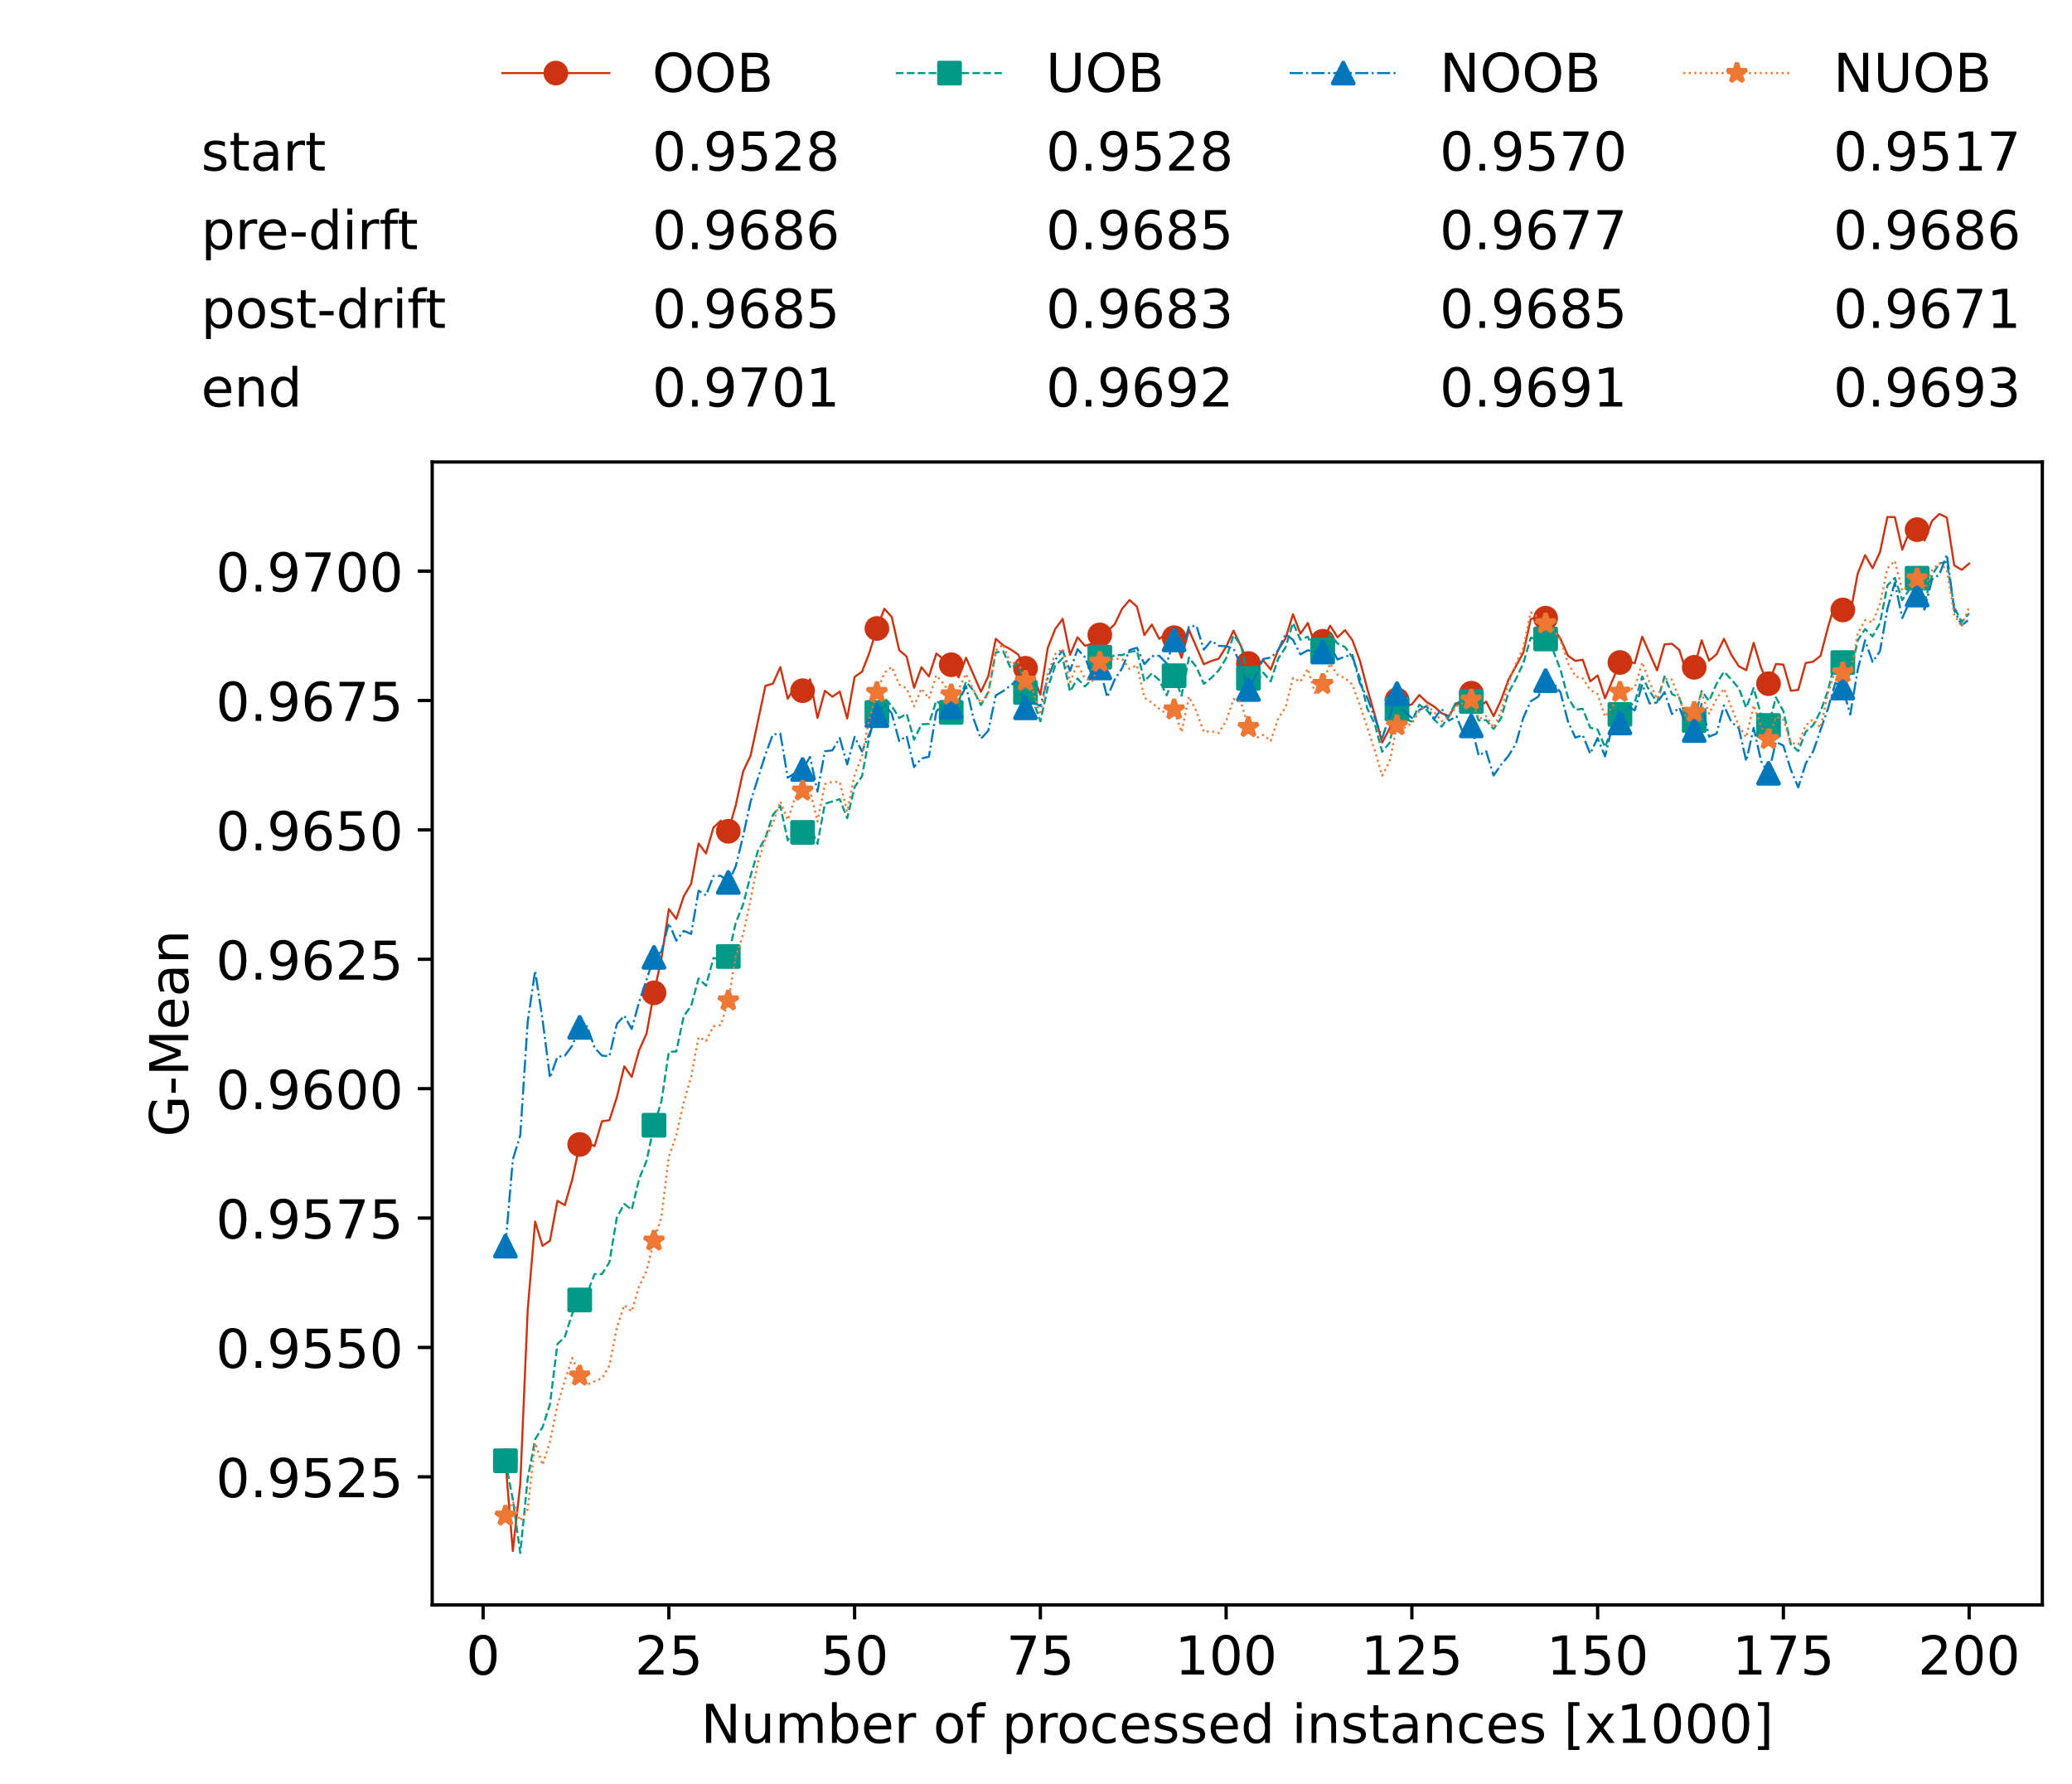 <?xml version="1.0" encoding="utf-8" standalone="no"?>
<!DOCTYPE svg PUBLIC "-//W3C//DTD SVG 1.1//EN"
  "http://www.w3.org/Graphics/SVG/1.1/DTD/svg11.dtd">
<!-- Created with matplotlib (https://matplotlib.org/) -->
<svg height="432.615pt" version="1.1" viewBox="0 0 502.65 432.615" width="502.65pt" xmlns="http://www.w3.org/2000/svg" xmlns:xlink="http://www.w3.org/1999/xlink">
 <defs>
  <style type="text/css">*{stroke-linecap:butt;stroke-linejoin:round;}</style>
 </defs>
 <g id="figure_1">
  <g id="patch_1">
   <path d="M 0 432.615 
L 502.65 432.615 
L 502.65 0 
L 0 0 
z
" style="fill:#ffffff;"/>
  </g>
  <g id="axes_1">
   <g id="patch_2">
    <path d="M 104.85 389.252 
L 495.45 389.252 
L 495.45 112.052 
L 104.85 112.052 
z
" style="fill:#ffffff;"/>
   </g>
   <g id="matplotlib.axis_1">
    <g id="xtick_1">
     <g id="line2d_1">
      <defs>
       <path d="M 0 0 
L 0 3.5 
" id="m181e360335" style="stroke:#000000;stroke-width:0.8;"/>
      </defs>
      <g>
       <use style="stroke:#000000;stroke-width:0.8;" x="117.197" xlink:href="#m181e360335" y="389.252"/>
      </g>
     </g>
     <g id="text_1">
      <!-- 0 -->
      <g transform="translate(113.061 406.13)scale(0.13 -0.13)">
       <defs>
        <path d="M 31.781 66.406 
Q 24.172 66.406 20.328 58.906 
Q 16.5 51.422 16.5 36.375 
Q 16.5 21.391 20.328 13.891 
Q 24.172 6.391 31.781 6.391 
Q 39.453 6.391 43.281 13.891 
Q 47.125 21.391 47.125 36.375 
Q 47.125 51.422 43.281 58.906 
Q 39.453 66.406 31.781 66.406 
z
M 31.781 74.219 
Q 44.047 74.219 50.516 64.516 
Q 56.984 54.828 56.984 36.375 
Q 56.984 17.969 50.516 8.266 
Q 44.047 -1.422 31.781 -1.422 
Q 19.531 -1.422 13.062 8.266 
Q 6.594 17.969 6.594 36.375 
Q 6.594 54.828 13.062 64.516 
Q 19.531 74.219 31.781 74.219 
z
" id="DejaVuSans-48"/>
       </defs>
       <use xlink:href="#DejaVuSans-48"/>
      </g>
     </g>
    </g>
    <g id="xtick_2">
     <g id="line2d_2">
      <g>
       <use style="stroke:#000000;stroke-width:0.8;" x="162.259" xlink:href="#m181e360335" y="389.252"/>
      </g>
     </g>
     <g id="text_2">
      <!-- 25 -->
      <g transform="translate(153.988 406.13)scale(0.13 -0.13)">
       <defs>
        <path d="M 19.188 8.297 
L 53.609 8.297 
L 53.609 0 
L 7.328 0 
L 7.328 8.297 
Q 12.938 14.109 22.625 23.891 
Q 32.328 33.688 34.812 36.531 
Q 39.547 41.844 41.422 45.531 
Q 43.312 49.219 43.312 52.781 
Q 43.312 58.594 39.234 62.25 
Q 35.156 65.922 28.609 65.922 
Q 23.969 65.922 18.812 64.312 
Q 13.672 62.703 7.812 59.422 
L 7.812 69.391 
Q 13.766 71.781 18.938 73 
Q 24.125 74.219 28.422 74.219 
Q 39.75 74.219 46.484 68.547 
Q 53.219 62.891 53.219 53.422 
Q 53.219 48.922 51.531 44.891 
Q 49.859 40.875 45.406 35.406 
Q 44.188 33.984 37.641 27.219 
Q 31.109 20.453 19.188 8.297 
z
" id="DejaVuSans-50"/>
        <path d="M 10.797 72.906 
L 49.516 72.906 
L 49.516 64.594 
L 19.828 64.594 
L 19.828 46.734 
Q 21.969 47.469 24.109 47.828 
Q 26.266 48.188 28.422 48.188 
Q 40.625 48.188 47.75 41.5 
Q 54.891 34.812 54.891 23.391 
Q 54.891 11.625 47.562 5.094 
Q 40.234 -1.422 26.906 -1.422 
Q 22.312 -1.422 17.547 -0.641 
Q 12.797 0.141 7.719 1.703 
L 7.719 11.625 
Q 12.109 9.234 16.797 8.062 
Q 21.484 6.891 26.703 6.891 
Q 35.156 6.891 40.078 11.328 
Q 45.016 15.766 45.016 23.391 
Q 45.016 31 40.078 35.438 
Q 35.156 39.891 26.703 39.891 
Q 22.75 39.891 18.812 39.016 
Q 14.891 38.141 10.797 36.281 
z
" id="DejaVuSans-53"/>
       </defs>
       <use xlink:href="#DejaVuSans-50"/>
       <use x="63.623" xlink:href="#DejaVuSans-53"/>
      </g>
     </g>
    </g>
    <g id="xtick_3">
     <g id="line2d_3">
      <g>
       <use style="stroke:#000000;stroke-width:0.8;" x="207.322" xlink:href="#m181e360335" y="389.252"/>
      </g>
     </g>
     <g id="text_3">
      <!-- 50 -->
      <g transform="translate(199.05 406.13)scale(0.13 -0.13)">
       <use xlink:href="#DejaVuSans-53"/>
       <use x="63.623" xlink:href="#DejaVuSans-48"/>
      </g>
     </g>
    </g>
    <g id="xtick_4">
     <g id="line2d_4">
      <g>
       <use style="stroke:#000000;stroke-width:0.8;" x="252.384" xlink:href="#m181e360335" y="389.252"/>
      </g>
     </g>
     <g id="text_4">
      <!-- 75 -->
      <g transform="translate(244.113 406.13)scale(0.13 -0.13)">
       <defs>
        <path d="M 8.203 72.906 
L 55.078 72.906 
L 55.078 68.703 
L 28.609 0 
L 18.312 0 
L 43.219 64.594 
L 8.203 64.594 
z
" id="DejaVuSans-55"/>
       </defs>
       <use xlink:href="#DejaVuSans-55"/>
       <use x="63.623" xlink:href="#DejaVuSans-53"/>
      </g>
     </g>
    </g>
    <g id="xtick_5">
     <g id="line2d_5">
      <g>
       <use style="stroke:#000000;stroke-width:0.8;" x="297.446" xlink:href="#m181e360335" y="389.252"/>
      </g>
     </g>
     <g id="text_5">
      <!-- 100 -->
      <g transform="translate(285.039 406.13)scale(0.13 -0.13)">
       <defs>
        <path d="M 12.406 8.297 
L 28.516 8.297 
L 28.516 63.922 
L 10.984 60.406 
L 10.984 69.391 
L 28.422 72.906 
L 38.281 72.906 
L 38.281 8.297 
L 54.391 8.297 
L 54.391 0 
L 12.406 0 
z
" id="DejaVuSans-49"/>
       </defs>
       <use xlink:href="#DejaVuSans-49"/>
       <use x="63.623" xlink:href="#DejaVuSans-48"/>
       <use x="127.246" xlink:href="#DejaVuSans-48"/>
      </g>
     </g>
    </g>
    <g id="xtick_6">
     <g id="line2d_6">
      <g>
       <use style="stroke:#000000;stroke-width:0.8;" x="342.509" xlink:href="#m181e360335" y="389.252"/>
      </g>
     </g>
     <g id="text_6">
      <!-- 125 -->
      <g transform="translate(330.102 406.13)scale(0.13 -0.13)">
       <use xlink:href="#DejaVuSans-49"/>
       <use x="63.623" xlink:href="#DejaVuSans-50"/>
       <use x="127.246" xlink:href="#DejaVuSans-53"/>
      </g>
     </g>
    </g>
    <g id="xtick_7">
     <g id="line2d_7">
      <g>
       <use style="stroke:#000000;stroke-width:0.8;" x="387.571" xlink:href="#m181e360335" y="389.252"/>
      </g>
     </g>
     <g id="text_7">
      <!-- 150 -->
      <g transform="translate(375.164 406.13)scale(0.13 -0.13)">
       <use xlink:href="#DejaVuSans-49"/>
       <use x="63.623" xlink:href="#DejaVuSans-53"/>
       <use x="127.246" xlink:href="#DejaVuSans-48"/>
      </g>
     </g>
    </g>
    <g id="xtick_8">
     <g id="line2d_8">
      <g>
       <use style="stroke:#000000;stroke-width:0.8;" x="432.633" xlink:href="#m181e360335" y="389.252"/>
      </g>
     </g>
     <g id="text_8">
      <!-- 175 -->
      <g transform="translate(420.226 406.13)scale(0.13 -0.13)">
       <use xlink:href="#DejaVuSans-49"/>
       <use x="63.623" xlink:href="#DejaVuSans-55"/>
       <use x="127.246" xlink:href="#DejaVuSans-53"/>
      </g>
     </g>
    </g>
    <g id="xtick_9">
     <g id="line2d_9">
      <g>
       <use style="stroke:#000000;stroke-width:0.8;" x="477.695" xlink:href="#m181e360335" y="389.252"/>
      </g>
     </g>
     <g id="text_9">
      <!-- 200 -->
      <g transform="translate(465.289 406.13)scale(0.13 -0.13)">
       <use xlink:href="#DejaVuSans-50"/>
       <use x="63.623" xlink:href="#DejaVuSans-48"/>
       <use x="127.246" xlink:href="#DejaVuSans-48"/>
      </g>
     </g>
    </g>
    <g id="text_10">
     <!-- Number of processed instances [x1000] -->
     <g transform="translate(170.025 422.711)scale(0.13 -0.13)">
      <defs>
       <path d="M 9.812 72.906 
L 23.094 72.906 
L 55.422 11.922 
L 55.422 72.906 
L 64.984 72.906 
L 64.984 0 
L 51.703 0 
L 19.391 60.984 
L 19.391 0 
L 9.812 0 
z
" id="DejaVuSans-78"/>
       <path d="M 8.5 21.578 
L 8.5 54.688 
L 17.484 54.688 
L 17.484 21.922 
Q 17.484 14.156 20.5 10.266 
Q 23.531 6.391 29.594 6.391 
Q 36.859 6.391 41.078 11.031 
Q 45.312 15.672 45.312 23.688 
L 45.312 54.688 
L 54.297 54.688 
L 54.297 0 
L 45.312 0 
L 45.312 8.406 
Q 42.047 3.422 37.719 1 
Q 33.406 -1.422 27.688 -1.422 
Q 18.266 -1.422 13.375 4.438 
Q 8.5 10.297 8.5 21.578 
z
M 31.109 56 
z
" id="DejaVuSans-117"/>
       <path d="M 52 44.188 
Q 55.375 50.25 60.062 53.125 
Q 64.75 56 71.094 56 
Q 79.641 56 84.281 50.016 
Q 88.922 44.047 88.922 33.016 
L 88.922 0 
L 79.891 0 
L 79.891 32.719 
Q 79.891 40.578 77.094 44.375 
Q 74.312 48.188 68.609 48.188 
Q 61.625 48.188 57.562 43.547 
Q 53.516 38.922 53.516 30.906 
L 53.516 0 
L 44.484 0 
L 44.484 32.719 
Q 44.484 40.625 41.703 44.406 
Q 38.922 48.188 33.109 48.188 
Q 26.219 48.188 22.156 43.531 
Q 18.109 38.875 18.109 30.906 
L 18.109 0 
L 9.078 0 
L 9.078 54.688 
L 18.109 54.688 
L 18.109 46.188 
Q 21.188 51.219 25.484 53.609 
Q 29.781 56 35.688 56 
Q 41.656 56 45.828 52.969 
Q 50 49.953 52 44.188 
z
" id="DejaVuSans-109"/>
       <path d="M 48.688 27.297 
Q 48.688 37.203 44.609 42.844 
Q 40.531 48.484 33.406 48.484 
Q 26.266 48.484 22.188 42.844 
Q 18.109 37.203 18.109 27.297 
Q 18.109 17.391 22.188 11.75 
Q 26.266 6.109 33.406 6.109 
Q 40.531 6.109 44.609 11.75 
Q 48.688 17.391 48.688 27.297 
z
M 18.109 46.391 
Q 20.953 51.266 25.266 53.625 
Q 29.594 56 35.594 56 
Q 45.562 56 51.781 48.094 
Q 58.016 40.188 58.016 27.297 
Q 58.016 14.406 51.781 6.484 
Q 45.562 -1.422 35.594 -1.422 
Q 29.594 -1.422 25.266 0.953 
Q 20.953 3.328 18.109 8.203 
L 18.109 0 
L 9.078 0 
L 9.078 75.984 
L 18.109 75.984 
z
" id="DejaVuSans-98"/>
       <path d="M 56.203 29.594 
L 56.203 25.203 
L 14.891 25.203 
Q 15.484 15.922 20.484 11.062 
Q 25.484 6.203 34.422 6.203 
Q 39.594 6.203 44.453 7.469 
Q 49.312 8.734 54.109 11.281 
L 54.109 2.781 
Q 49.266 0.734 44.188 -0.344 
Q 39.109 -1.422 33.891 -1.422 
Q 20.797 -1.422 13.156 6.188 
Q 5.516 13.812 5.516 26.812 
Q 5.516 40.234 12.766 48.109 
Q 20.016 56 32.328 56 
Q 43.359 56 49.781 48.891 
Q 56.203 41.797 56.203 29.594 
z
M 47.219 32.234 
Q 47.125 39.594 43.094 43.984 
Q 39.062 48.391 32.422 48.391 
Q 24.906 48.391 20.391 44.141 
Q 15.875 39.891 15.188 32.172 
z
" id="DejaVuSans-101"/>
       <path d="M 41.109 46.297 
Q 39.594 47.172 37.812 47.578 
Q 36.031 48 33.891 48 
Q 26.266 48 22.188 43.047 
Q 18.109 38.094 18.109 28.812 
L 18.109 0 
L 9.078 0 
L 9.078 54.688 
L 18.109 54.688 
L 18.109 46.188 
Q 20.953 51.172 25.484 53.578 
Q 30.031 56 36.531 56 
Q 37.453 56 38.578 55.875 
Q 39.703 55.766 41.062 55.516 
z
" id="DejaVuSans-114"/>
       <path id="DejaVuSans-32"/>
       <path d="M 30.609 48.391 
Q 23.391 48.391 19.188 42.75 
Q 14.984 37.109 14.984 27.297 
Q 14.984 17.484 19.156 11.844 
Q 23.344 6.203 30.609 6.203 
Q 37.797 6.203 41.984 11.859 
Q 46.188 17.531 46.188 27.297 
Q 46.188 37.016 41.984 42.703 
Q 37.797 48.391 30.609 48.391 
z
M 30.609 56 
Q 42.328 56 49.016 48.375 
Q 55.719 40.766 55.719 27.297 
Q 55.719 13.875 49.016 6.219 
Q 42.328 -1.422 30.609 -1.422 
Q 18.844 -1.422 12.172 6.219 
Q 5.516 13.875 5.516 27.297 
Q 5.516 40.766 12.172 48.375 
Q 18.844 56 30.609 56 
z
" id="DejaVuSans-111"/>
       <path d="M 37.109 75.984 
L 37.109 68.5 
L 28.516 68.5 
Q 23.688 68.5 21.797 66.547 
Q 19.922 64.594 19.922 59.516 
L 19.922 54.688 
L 34.719 54.688 
L 34.719 47.703 
L 19.922 47.703 
L 19.922 0 
L 10.891 0 
L 10.891 47.703 
L 2.297 47.703 
L 2.297 54.688 
L 10.891 54.688 
L 10.891 58.5 
Q 10.891 67.625 15.141 71.797 
Q 19.391 75.984 28.609 75.984 
z
" id="DejaVuSans-102"/>
       <path d="M 18.109 8.203 
L 18.109 -20.797 
L 9.078 -20.797 
L 9.078 54.688 
L 18.109 54.688 
L 18.109 46.391 
Q 20.953 51.266 25.266 53.625 
Q 29.594 56 35.594 56 
Q 45.562 56 51.781 48.094 
Q 58.016 40.188 58.016 27.297 
Q 58.016 14.406 51.781 6.484 
Q 45.562 -1.422 35.594 -1.422 
Q 29.594 -1.422 25.266 0.953 
Q 20.953 3.328 18.109 8.203 
z
M 48.688 27.297 
Q 48.688 37.203 44.609 42.844 
Q 40.531 48.484 33.406 48.484 
Q 26.266 48.484 22.188 42.844 
Q 18.109 37.203 18.109 27.297 
Q 18.109 17.391 22.188 11.75 
Q 26.266 6.109 33.406 6.109 
Q 40.531 6.109 44.609 11.75 
Q 48.688 17.391 48.688 27.297 
z
" id="DejaVuSans-112"/>
       <path d="M 48.781 52.594 
L 48.781 44.188 
Q 44.969 46.297 41.141 47.344 
Q 37.312 48.391 33.406 48.391 
Q 24.656 48.391 19.812 42.844 
Q 14.984 37.312 14.984 27.297 
Q 14.984 17.281 19.812 11.734 
Q 24.656 6.203 33.406 6.203 
Q 37.312 6.203 41.141 7.25 
Q 44.969 8.297 48.781 10.406 
L 48.781 2.094 
Q 45.016 0.344 40.984 -0.531 
Q 36.969 -1.422 32.422 -1.422 
Q 20.062 -1.422 12.781 6.344 
Q 5.516 14.109 5.516 27.297 
Q 5.516 40.672 12.859 48.328 
Q 20.219 56 33.016 56 
Q 37.156 56 41.109 55.141 
Q 45.062 54.297 48.781 52.594 
z
" id="DejaVuSans-99"/>
       <path d="M 44.281 53.078 
L 44.281 44.578 
Q 40.484 46.531 36.375 47.5 
Q 32.281 48.484 27.875 48.484 
Q 21.188 48.484 17.844 46.438 
Q 14.5 44.391 14.5 40.281 
Q 14.5 37.156 16.891 35.375 
Q 19.281 33.594 26.516 31.984 
L 29.594 31.297 
Q 39.156 29.25 43.188 25.516 
Q 47.219 21.781 47.219 15.094 
Q 47.219 7.469 41.188 3.016 
Q 35.156 -1.422 24.609 -1.422 
Q 20.219 -1.422 15.453 -0.562 
Q 10.688 0.297 5.422 2 
L 5.422 11.281 
Q 10.406 8.688 15.234 7.391 
Q 20.062 6.109 24.812 6.109 
Q 31.156 6.109 34.562 8.281 
Q 37.984 10.453 37.984 14.406 
Q 37.984 18.062 35.516 20.016 
Q 33.062 21.969 24.703 23.781 
L 21.578 24.516 
Q 13.234 26.266 9.516 29.906 
Q 5.812 33.547 5.812 39.891 
Q 5.812 47.609 11.281 51.797 
Q 16.75 56 26.812 56 
Q 31.781 56 36.172 55.266 
Q 40.578 54.547 44.281 53.078 
z
" id="DejaVuSans-115"/>
       <path d="M 45.406 46.391 
L 45.406 75.984 
L 54.391 75.984 
L 54.391 0 
L 45.406 0 
L 45.406 8.203 
Q 42.578 3.328 38.25 0.953 
Q 33.938 -1.422 27.875 -1.422 
Q 17.969 -1.422 11.734 6.484 
Q 5.516 14.406 5.516 27.297 
Q 5.516 40.188 11.734 48.094 
Q 17.969 56 27.875 56 
Q 33.938 56 38.25 53.625 
Q 42.578 51.266 45.406 46.391 
z
M 14.797 27.297 
Q 14.797 17.391 18.875 11.75 
Q 22.953 6.109 30.078 6.109 
Q 37.203 6.109 41.297 11.75 
Q 45.406 17.391 45.406 27.297 
Q 45.406 37.203 41.297 42.844 
Q 37.203 48.484 30.078 48.484 
Q 22.953 48.484 18.875 42.844 
Q 14.797 37.203 14.797 27.297 
z
" id="DejaVuSans-100"/>
       <path d="M 9.422 54.688 
L 18.406 54.688 
L 18.406 0 
L 9.422 0 
z
M 9.422 75.984 
L 18.406 75.984 
L 18.406 64.594 
L 9.422 64.594 
z
" id="DejaVuSans-105"/>
       <path d="M 54.891 33.016 
L 54.891 0 
L 45.906 0 
L 45.906 32.719 
Q 45.906 40.484 42.875 44.328 
Q 39.844 48.188 33.797 48.188 
Q 26.516 48.188 22.312 43.547 
Q 18.109 38.922 18.109 30.906 
L 18.109 0 
L 9.078 0 
L 9.078 54.688 
L 18.109 54.688 
L 18.109 46.188 
Q 21.344 51.125 25.703 53.562 
Q 30.078 56 35.797 56 
Q 45.219 56 50.047 50.172 
Q 54.891 44.344 54.891 33.016 
z
" id="DejaVuSans-110"/>
       <path d="M 18.312 70.219 
L 18.312 54.688 
L 36.812 54.688 
L 36.812 47.703 
L 18.312 47.703 
L 18.312 18.016 
Q 18.312 11.328 20.141 9.422 
Q 21.969 7.516 27.594 7.516 
L 36.812 7.516 
L 36.812 0 
L 27.594 0 
Q 17.188 0 13.234 3.875 
Q 9.281 7.766 9.281 18.016 
L 9.281 47.703 
L 2.688 47.703 
L 2.688 54.688 
L 9.281 54.688 
L 9.281 70.219 
z
" id="DejaVuSans-116"/>
       <path d="M 34.281 27.484 
Q 23.391 27.484 19.188 25 
Q 14.984 22.516 14.984 16.5 
Q 14.984 11.719 18.141 8.906 
Q 21.297 6.109 26.703 6.109 
Q 34.188 6.109 38.703 11.406 
Q 43.219 16.703 43.219 25.484 
L 43.219 27.484 
z
M 52.203 31.203 
L 52.203 0 
L 43.219 0 
L 43.219 8.297 
Q 40.141 3.328 35.547 0.953 
Q 30.953 -1.422 24.312 -1.422 
Q 15.922 -1.422 10.953 3.297 
Q 6 8.016 6 15.922 
Q 6 25.141 12.172 29.828 
Q 18.359 34.516 30.609 34.516 
L 43.219 34.516 
L 43.219 35.406 
Q 43.219 41.609 39.141 45 
Q 35.062 48.391 27.688 48.391 
Q 23 48.391 18.547 47.266 
Q 14.109 46.141 10.016 43.891 
L 10.016 52.203 
Q 14.938 54.109 19.578 55.047 
Q 24.219 56 28.609 56 
Q 40.484 56 46.344 49.844 
Q 52.203 43.703 52.203 31.203 
z
" id="DejaVuSans-97"/>
       <path d="M 8.594 75.984 
L 29.297 75.984 
L 29.297 69 
L 17.578 69 
L 17.578 -6.203 
L 29.297 -6.203 
L 29.297 -13.188 
L 8.594 -13.188 
z
" id="DejaVuSans-91"/>
       <path d="M 54.891 54.688 
L 35.109 28.078 
L 55.906 0 
L 45.312 0 
L 29.391 21.484 
L 13.484 0 
L 2.875 0 
L 24.125 28.609 
L 4.688 54.688 
L 15.281 54.688 
L 29.781 35.203 
L 44.281 54.688 
z
" id="DejaVuSans-120"/>
       <path d="M 30.422 75.984 
L 30.422 -13.188 
L 9.719 -13.188 
L 9.719 -6.203 
L 21.391 -6.203 
L 21.391 69 
L 9.719 69 
L 9.719 75.984 
z
" id="DejaVuSans-93"/>
      </defs>
      <use xlink:href="#DejaVuSans-78"/>
      <use x="74.805" xlink:href="#DejaVuSans-117"/>
      <use x="138.184" xlink:href="#DejaVuSans-109"/>
      <use x="235.596" xlink:href="#DejaVuSans-98"/>
      <use x="299.072" xlink:href="#DejaVuSans-101"/>
      <use x="360.596" xlink:href="#DejaVuSans-114"/>
      <use x="401.709" xlink:href="#DejaVuSans-32"/>
      <use x="433.496" xlink:href="#DejaVuSans-111"/>
      <use x="494.678" xlink:href="#DejaVuSans-102"/>
      <use x="529.883" xlink:href="#DejaVuSans-32"/>
      <use x="561.67" xlink:href="#DejaVuSans-112"/>
      <use x="625.146" xlink:href="#DejaVuSans-114"/>
      <use x="664.01" xlink:href="#DejaVuSans-111"/>
      <use x="725.191" xlink:href="#DejaVuSans-99"/>
      <use x="780.172" xlink:href="#DejaVuSans-101"/>
      <use x="841.695" xlink:href="#DejaVuSans-115"/>
      <use x="893.795" xlink:href="#DejaVuSans-115"/>
      <use x="945.895" xlink:href="#DejaVuSans-101"/>
      <use x="1007.418" xlink:href="#DejaVuSans-100"/>
      <use x="1070.895" xlink:href="#DejaVuSans-32"/>
      <use x="1102.682" xlink:href="#DejaVuSans-105"/>
      <use x="1130.465" xlink:href="#DejaVuSans-110"/>
      <use x="1193.844" xlink:href="#DejaVuSans-115"/>
      <use x="1245.943" xlink:href="#DejaVuSans-116"/>
      <use x="1285.152" xlink:href="#DejaVuSans-97"/>
      <use x="1346.432" xlink:href="#DejaVuSans-110"/>
      <use x="1409.811" xlink:href="#DejaVuSans-99"/>
      <use x="1464.791" xlink:href="#DejaVuSans-101"/>
      <use x="1526.314" xlink:href="#DejaVuSans-115"/>
      <use x="1578.414" xlink:href="#DejaVuSans-32"/>
      <use x="1610.201" xlink:href="#DejaVuSans-91"/>
      <use x="1649.215" xlink:href="#DejaVuSans-120"/>
      <use x="1708.395" xlink:href="#DejaVuSans-49"/>
      <use x="1772.018" xlink:href="#DejaVuSans-48"/>
      <use x="1835.641" xlink:href="#DejaVuSans-48"/>
      <use x="1899.264" xlink:href="#DejaVuSans-48"/>
      <use x="1962.887" xlink:href="#DejaVuSans-93"/>
     </g>
    </g>
   </g>
   <g id="matplotlib.axis_2">
    <g id="ytick_1">
     <g id="line2d_10">
      <defs>
       <path d="M 0 0 
L -3.5 0 
" id="m20eaa79f4b" style="stroke:#000000;stroke-width:0.8;"/>
      </defs>
      <g>
       <use style="stroke:#000000;stroke-width:0.8;" x="104.85" xlink:href="#m20eaa79f4b" y="358.183"/>
      </g>
     </g>
     <g id="text_11">
      <!-- 0.9525 -->
      <g transform="translate(52.362 363.122)scale(0.13 -0.13)">
       <defs>
        <path d="M 10.688 12.406 
L 21 12.406 
L 21 0 
L 10.688 0 
z
" id="DejaVuSans-46"/>
        <path d="M 10.984 1.516 
L 10.984 10.5 
Q 14.703 8.734 18.5 7.812 
Q 22.312 6.891 25.984 6.891 
Q 35.75 6.891 40.891 13.453 
Q 46.047 20.016 46.781 33.406 
Q 43.953 29.203 39.594 26.953 
Q 35.25 24.703 29.984 24.703 
Q 19.047 24.703 12.672 31.312 
Q 6.297 37.938 6.297 49.422 
Q 6.297 60.641 12.938 67.422 
Q 19.578 74.219 30.609 74.219 
Q 43.266 74.219 49.922 64.516 
Q 56.594 54.828 56.594 36.375 
Q 56.594 19.141 48.406 8.859 
Q 40.234 -1.422 26.422 -1.422 
Q 22.703 -1.422 18.891 -0.688 
Q 15.094 0.047 10.984 1.516 
z
M 30.609 32.422 
Q 37.25 32.422 41.125 36.953 
Q 45.016 41.5 45.016 49.422 
Q 45.016 57.281 41.125 61.844 
Q 37.25 66.406 30.609 66.406 
Q 23.969 66.406 20.094 61.844 
Q 16.219 57.281 16.219 49.422 
Q 16.219 41.5 20.094 36.953 
Q 23.969 32.422 30.609 32.422 
z
" id="DejaVuSans-57"/>
       </defs>
       <use xlink:href="#DejaVuSans-48"/>
       <use x="63.623" xlink:href="#DejaVuSans-46"/>
       <use x="95.41" xlink:href="#DejaVuSans-57"/>
       <use x="159.033" xlink:href="#DejaVuSans-53"/>
       <use x="222.656" xlink:href="#DejaVuSans-50"/>
       <use x="286.279" xlink:href="#DejaVuSans-53"/>
      </g>
     </g>
    </g>
    <g id="ytick_2">
     <g id="line2d_11">
      <g>
       <use style="stroke:#000000;stroke-width:0.8;" x="104.85" xlink:href="#m20eaa79f4b" y="326.802"/>
      </g>
     </g>
     <g id="text_12">
      <!-- 0.9550 -->
      <g transform="translate(52.362 331.741)scale(0.13 -0.13)">
       <use xlink:href="#DejaVuSans-48"/>
       <use x="63.623" xlink:href="#DejaVuSans-46"/>
       <use x="95.41" xlink:href="#DejaVuSans-57"/>
       <use x="159.033" xlink:href="#DejaVuSans-53"/>
       <use x="222.656" xlink:href="#DejaVuSans-53"/>
       <use x="286.279" xlink:href="#DejaVuSans-48"/>
      </g>
     </g>
    </g>
    <g id="ytick_3">
     <g id="line2d_12">
      <g>
       <use style="stroke:#000000;stroke-width:0.8;" x="104.85" xlink:href="#m20eaa79f4b" y="295.421"/>
      </g>
     </g>
     <g id="text_13">
      <!-- 0.9575 -->
      <g transform="translate(52.362 300.36)scale(0.13 -0.13)">
       <use xlink:href="#DejaVuSans-48"/>
       <use x="63.623" xlink:href="#DejaVuSans-46"/>
       <use x="95.41" xlink:href="#DejaVuSans-57"/>
       <use x="159.033" xlink:href="#DejaVuSans-53"/>
       <use x="222.656" xlink:href="#DejaVuSans-55"/>
       <use x="286.279" xlink:href="#DejaVuSans-53"/>
      </g>
     </g>
    </g>
    <g id="ytick_4">
     <g id="line2d_13">
      <g>
       <use style="stroke:#000000;stroke-width:0.8;" x="104.85" xlink:href="#m20eaa79f4b" y="264.04"/>
      </g>
     </g>
     <g id="text_14">
      <!-- 0.9600 -->
      <g transform="translate(52.362 268.979)scale(0.13 -0.13)">
       <defs>
        <path d="M 33.016 40.375 
Q 26.375 40.375 22.484 35.828 
Q 18.609 31.297 18.609 23.391 
Q 18.609 15.531 22.484 10.953 
Q 26.375 6.391 33.016 6.391 
Q 39.656 6.391 43.531 10.953 
Q 47.406 15.531 47.406 23.391 
Q 47.406 31.297 43.531 35.828 
Q 39.656 40.375 33.016 40.375 
z
M 52.594 71.297 
L 52.594 62.312 
Q 48.875 64.062 45.094 64.984 
Q 41.312 65.922 37.594 65.922 
Q 27.828 65.922 22.672 59.328 
Q 17.531 52.734 16.797 39.406 
Q 19.672 43.656 24.016 45.922 
Q 28.375 48.188 33.594 48.188 
Q 44.578 48.188 50.953 41.516 
Q 57.328 34.859 57.328 23.391 
Q 57.328 12.156 50.688 5.359 
Q 44.047 -1.422 33.016 -1.422 
Q 20.359 -1.422 13.672 8.266 
Q 6.984 17.969 6.984 36.375 
Q 6.984 53.656 15.188 63.938 
Q 23.391 74.219 37.203 74.219 
Q 40.922 74.219 44.703 73.484 
Q 48.484 72.75 52.594 71.297 
z
" id="DejaVuSans-54"/>
       </defs>
       <use xlink:href="#DejaVuSans-48"/>
       <use x="63.623" xlink:href="#DejaVuSans-46"/>
       <use x="95.41" xlink:href="#DejaVuSans-57"/>
       <use x="159.033" xlink:href="#DejaVuSans-54"/>
       <use x="222.656" xlink:href="#DejaVuSans-48"/>
       <use x="286.279" xlink:href="#DejaVuSans-48"/>
      </g>
     </g>
    </g>
    <g id="ytick_5">
     <g id="line2d_14">
      <g>
       <use style="stroke:#000000;stroke-width:0.8;" x="104.85" xlink:href="#m20eaa79f4b" y="232.659"/>
      </g>
     </g>
     <g id="text_15">
      <!-- 0.9625 -->
      <g transform="translate(52.362 237.598)scale(0.13 -0.13)">
       <use xlink:href="#DejaVuSans-48"/>
       <use x="63.623" xlink:href="#DejaVuSans-46"/>
       <use x="95.41" xlink:href="#DejaVuSans-57"/>
       <use x="159.033" xlink:href="#DejaVuSans-54"/>
       <use x="222.656" xlink:href="#DejaVuSans-50"/>
       <use x="286.279" xlink:href="#DejaVuSans-53"/>
      </g>
     </g>
    </g>
    <g id="ytick_6">
     <g id="line2d_15">
      <g>
       <use style="stroke:#000000;stroke-width:0.8;" x="104.85" xlink:href="#m20eaa79f4b" y="201.279"/>
      </g>
     </g>
     <g id="text_16">
      <!-- 0.9650 -->
      <g transform="translate(52.362 206.218)scale(0.13 -0.13)">
       <use xlink:href="#DejaVuSans-48"/>
       <use x="63.623" xlink:href="#DejaVuSans-46"/>
       <use x="95.41" xlink:href="#DejaVuSans-57"/>
       <use x="159.033" xlink:href="#DejaVuSans-54"/>
       <use x="222.656" xlink:href="#DejaVuSans-53"/>
       <use x="286.279" xlink:href="#DejaVuSans-48"/>
      </g>
     </g>
    </g>
    <g id="ytick_7">
     <g id="line2d_16">
      <g>
       <use style="stroke:#000000;stroke-width:0.8;" x="104.85" xlink:href="#m20eaa79f4b" y="169.898"/>
      </g>
     </g>
     <g id="text_17">
      <!-- 0.9675 -->
      <g transform="translate(52.362 174.837)scale(0.13 -0.13)">
       <use xlink:href="#DejaVuSans-48"/>
       <use x="63.623" xlink:href="#DejaVuSans-46"/>
       <use x="95.41" xlink:href="#DejaVuSans-57"/>
       <use x="159.033" xlink:href="#DejaVuSans-54"/>
       <use x="222.656" xlink:href="#DejaVuSans-55"/>
       <use x="286.279" xlink:href="#DejaVuSans-53"/>
      </g>
     </g>
    </g>
    <g id="ytick_8">
     <g id="line2d_17">
      <g>
       <use style="stroke:#000000;stroke-width:0.8;" x="104.85" xlink:href="#m20eaa79f4b" y="138.517"/>
      </g>
     </g>
     <g id="text_18">
      <!-- 0.9700 -->
      <g transform="translate(52.362 143.456)scale(0.13 -0.13)">
       <use xlink:href="#DejaVuSans-48"/>
       <use x="63.623" xlink:href="#DejaVuSans-46"/>
       <use x="95.41" xlink:href="#DejaVuSans-57"/>
       <use x="159.033" xlink:href="#DejaVuSans-55"/>
       <use x="222.656" xlink:href="#DejaVuSans-48"/>
       <use x="286.279" xlink:href="#DejaVuSans-48"/>
      </g>
     </g>
    </g>
    <g id="text_19">
     <!-- G-Mean -->
     <g transform="translate(45.659 275.744)rotate(-90)scale(0.13 -0.13)">
      <defs>
       <path d="M 59.516 10.406 
L 59.516 29.984 
L 43.406 29.984 
L 43.406 38.094 
L 69.281 38.094 
L 69.281 6.781 
Q 63.578 2.734 56.688 0.656 
Q 49.812 -1.422 42 -1.422 
Q 24.906 -1.422 15.25 8.562 
Q 5.609 18.562 5.609 36.375 
Q 5.609 54.25 15.25 64.234 
Q 24.906 74.219 42 74.219 
Q 49.125 74.219 55.547 72.453 
Q 61.969 70.703 67.391 67.281 
L 67.391 56.781 
Q 61.922 61.422 55.766 63.766 
Q 49.609 66.109 42.828 66.109 
Q 29.438 66.109 22.719 58.641 
Q 16.016 51.172 16.016 36.375 
Q 16.016 21.625 22.719 14.156 
Q 29.438 6.688 42.828 6.688 
Q 48.047 6.688 52.141 7.594 
Q 56.25 8.5 59.516 10.406 
z
" id="DejaVuSans-71"/>
       <path d="M 4.891 31.391 
L 31.203 31.391 
L 31.203 23.391 
L 4.891 23.391 
z
" id="DejaVuSans-45"/>
       <path d="M 9.812 72.906 
L 24.516 72.906 
L 43.109 23.297 
L 61.812 72.906 
L 76.516 72.906 
L 76.516 0 
L 66.891 0 
L 66.891 64.016 
L 48.094 14.016 
L 38.188 14.016 
L 19.391 64.016 
L 19.391 0 
L 9.812 0 
z
" id="DejaVuSans-77"/>
      </defs>
      <use xlink:href="#DejaVuSans-71"/>
      <use x="77.49" xlink:href="#DejaVuSans-45"/>
      <use x="113.574" xlink:href="#DejaVuSans-77"/>
      <use x="199.854" xlink:href="#DejaVuSans-101"/>
      <use x="261.377" xlink:href="#DejaVuSans-97"/>
      <use x="322.656" xlink:href="#DejaVuSans-110"/>
     </g>
    </g>
   </g>
   <g id="line2d_18"/>
   <g id="line2d_19"/>
   <g id="line2d_20"/>
   <g id="line2d_21"/>
   <g id="line2d_22"/>
   <g id="line2d_23">
    <path clip-path="url(#p79506d8cb8)" d="M 122.605 354.284 
L 124.407 376.189 
L 126.21 359.897 
L 128.012 317.754 
L 129.815 296.277 
L 131.617 302.167 
L 133.419 300.908 
L 135.222 291.244 
L 137.024 292.29 
L 138.827 286.053 
L 140.629 277.569 
L 142.432 277.037 
L 144.234 277.999 
L 146.037 271.955 
L 147.839 271.692 
L 149.642 266.121 
L 151.444 258.617 
L 153.247 261.197 
L 155.049 254.7 
L 156.852 250.655 
L 158.654 240.8 
L 160.457 232.493 
L 162.259 220.485 
L 164.062 222.871 
L 165.864 217.392 
L 167.667 214.336 
L 169.469 204.579 
L 171.272 206.979 
L 173.074 200.694 
L 174.877 199.033 
L 176.679 201.619 
L 178.482 195.341 
L 180.284 187.06 
L 182.087 183.279 
L 185.692 166.33 
L 187.494 165.813 
L 189.297 161.784 
L 191.099 169.466 
L 192.902 166.509 
L 194.704 167.52 
L 196.507 164.753 
L 198.309 174.11 
L 200.112 167.537 
L 201.914 168.98 
L 203.717 167.744 
L 205.519 174.25 
L 207.322 164.177 
L 209.124 162.904 
L 210.927 158.253 
L 212.729 152.424 
L 214.532 147.635 
L 216.334 149.658 
L 218.137 157.694 
L 219.939 159.232 
L 221.742 166.822 
L 223.544 161.819 
L 225.347 164.077 
L 227.149 158.492 
L 228.952 159.964 
L 230.754 161.221 
L 232.557 164.284 
L 234.359 159.523 
L 237.964 167.78 
L 239.767 163.976 
L 241.569 154.95 
L 243.372 156.529 
L 245.174 157.49 
L 246.976 158.719 
L 248.779 162.078 
L 250.581 163.929 
L 252.384 168.461 
L 254.186 157.109 
L 255.989 152.563 
L 257.791 150.097 
L 259.594 158.827 
L 261.396 154.567 
L 263.199 156.621 
L 265.001 156.104 
L 266.804 153.983 
L 268.606 153.099 
L 270.409 151.428 
L 272.211 147.641 
L 274.014 145.525 
L 275.816 147.143 
L 277.619 154.014 
L 279.421 151.468 
L 281.224 154.946 
L 283.026 153.628 
L 284.829 154.667 
L 286.631 159.544 
L 288.434 152.762 
L 292.039 161.103 
L 293.841 160.314 
L 295.644 159.771 
L 297.446 156.856 
L 299.249 152.939 
L 301.051 156.741 
L 302.854 160.917 
L 304.656 161.593 
L 306.459 160.193 
L 308.261 162.373 
L 310.064 157.627 
L 311.866 154.81 
L 313.669 148.978 
L 315.471 153.682 
L 317.274 151.1 
L 319.076 156.622 
L 320.879 155.526 
L 322.681 151.742 
L 324.484 154.578 
L 326.286 152.833 
L 328.089 155.292 
L 329.891 160.207 
L 331.694 167.067 
L 333.496 173.331 
L 335.299 180.099 
L 337.101 176.69 
L 338.904 169.741 
L 340.706 171.383 
L 342.509 170.821 
L 344.311 168.569 
L 346.114 170.281 
L 347.916 171.362 
L 349.719 172.984 
L 351.521 173.664 
L 353.324 170.517 
L 355.126 171.408 
L 356.928 168.125 
L 358.731 171.485 
L 360.533 170.148 
L 362.336 173.698 
L 364.138 169.8 
L 365.941 164.87 
L 369.546 158.296 
L 371.348 150.162 
L 373.151 149.548 
L 374.953 149.927 
L 376.756 152.133 
L 378.558 154.94 
L 380.361 159.022 
L 382.163 160.288 
L 383.966 160.01 
L 385.768 165.248 
L 387.571 163.824 
L 389.373 169.365 
L 392.978 160.674 
L 394.781 160.354 
L 396.583 160.851 
L 398.386 154.417 
L 401.991 162.591 
L 403.793 156.291 
L 405.596 156.13 
L 407.398 157.644 
L 409.201 163.441 
L 411.003 161.846 
L 412.806 155.292 
L 414.608 160.225 
L 416.411 158.699 
L 418.213 154.95 
L 420.016 158.813 
L 421.818 161.589 
L 423.621 162.547 
L 425.423 155.892 
L 427.226 161.983 
L 429.028 165.82 
L 430.831 161.036 
L 432.633 161.203 
L 434.436 167.529 
L 436.238 167.331 
L 438.041 160.799 
L 439.843 160.49 
L 441.646 159.049 
L 443.448 152.159 
L 445.251 146.071 
L 447.053 147.937 
L 448.856 148.89 
L 450.658 139.148 
L 452.461 134.654 
L 454.263 137.803 
L 456.066 133.931 
L 457.868 125.383 
L 459.671 125.42 
L 461.473 133.32 
L 463.276 128.702 
L 465.078 128.457 
L 466.881 131.091 
L 468.683 126.353 
L 470.485 124.652 
L 472.288 125.539 
L 474.09 137.141 
L 475.893 138.205 
L 477.695 136.692 
L 477.695 136.692 
" style="fill:none;stroke:#cc3311;stroke-linecap:square;stroke-width:0.5;"/>
    <defs>
     <path d="M 0 2.5 
C 0.663 2.5 1.299 2.237 1.768 1.768 
C 2.237 1.299 2.5 0.663 2.5 0 
C 2.5 -0.663 2.237 -1.299 1.768 -1.768 
C 1.299 -2.237 0.663 -2.5 0 -2.5 
C -0.663 -2.5 -1.299 -2.237 -1.768 -1.768 
C -2.237 -1.299 -2.5 -0.663 -2.5 0 
C -2.5 0.663 -2.237 1.299 -1.768 1.768 
C -1.299 2.237 -0.663 2.5 0 2.5 
z
" id="mdf30da8d13" style="stroke:#cc3311;"/>
    </defs>
    <g clip-path="url(#p79506d8cb8)">
     <use style="fill:#cc3311;stroke:#cc3311;" x="122.605" xlink:href="#mdf30da8d13" y="354.284"/>
     <use style="fill:#cc3311;stroke:#cc3311;" x="140.629" xlink:href="#mdf30da8d13" y="277.569"/>
     <use style="fill:#cc3311;stroke:#cc3311;" x="158.654" xlink:href="#mdf30da8d13" y="240.8"/>
     <use style="fill:#cc3311;stroke:#cc3311;" x="176.679" xlink:href="#mdf30da8d13" y="201.619"/>
     <use style="fill:#cc3311;stroke:#cc3311;" x="194.704" xlink:href="#mdf30da8d13" y="167.52"/>
     <use style="fill:#cc3311;stroke:#cc3311;" x="212.729" xlink:href="#mdf30da8d13" y="152.424"/>
     <use style="fill:#cc3311;stroke:#cc3311;" x="230.754" xlink:href="#mdf30da8d13" y="161.221"/>
     <use style="fill:#cc3311;stroke:#cc3311;" x="248.779" xlink:href="#mdf30da8d13" y="162.078"/>
     <use style="fill:#cc3311;stroke:#cc3311;" x="266.804" xlink:href="#mdf30da8d13" y="153.983"/>
     <use style="fill:#cc3311;stroke:#cc3311;" x="284.829" xlink:href="#mdf30da8d13" y="154.667"/>
     <use style="fill:#cc3311;stroke:#cc3311;" x="302.854" xlink:href="#mdf30da8d13" y="160.917"/>
     <use style="fill:#cc3311;stroke:#cc3311;" x="320.879" xlink:href="#mdf30da8d13" y="155.526"/>
     <use style="fill:#cc3311;stroke:#cc3311;" x="338.904" xlink:href="#mdf30da8d13" y="169.741"/>
     <use style="fill:#cc3311;stroke:#cc3311;" x="356.928" xlink:href="#mdf30da8d13" y="168.125"/>
     <use style="fill:#cc3311;stroke:#cc3311;" x="374.953" xlink:href="#mdf30da8d13" y="149.927"/>
     <use style="fill:#cc3311;stroke:#cc3311;" x="392.978" xlink:href="#mdf30da8d13" y="160.674"/>
     <use style="fill:#cc3311;stroke:#cc3311;" x="411.003" xlink:href="#mdf30da8d13" y="161.846"/>
     <use style="fill:#cc3311;stroke:#cc3311;" x="429.028" xlink:href="#mdf30da8d13" y="165.82"/>
     <use style="fill:#cc3311;stroke:#cc3311;" x="447.053" xlink:href="#mdf30da8d13" y="147.937"/>
     <use style="fill:#cc3311;stroke:#cc3311;" x="465.078" xlink:href="#mdf30da8d13" y="128.457"/>
    </g>
   </g>
   <g id="line2d_24"/>
   <g id="line2d_25"/>
   <g id="line2d_26"/>
   <g id="line2d_27"/>
   <g id="line2d_28">
    <path clip-path="url(#p79506d8cb8)" d="M 122.605 354.284 
L 124.407 363.659 
L 126.21 376.652 
L 128.012 358.636 
L 129.815 349.073 
L 131.617 346.163 
L 133.419 340.587 
L 135.222 325.963 
L 137.024 324.245 
L 138.827 318.569 
L 140.629 315.29 
L 142.432 313.711 
L 144.234 309.019 
L 146.037 308.986 
L 147.839 306.15 
L 149.642 295.283 
L 151.444 291.98 
L 153.247 293.422 
L 155.049 285.894 
L 156.852 281.55 
L 158.654 272.913 
L 160.457 267.116 
L 162.259 255.108 
L 164.062 255.023 
L 165.864 246.418 
L 167.667 243.988 
L 169.469 237.309 
L 171.272 239.059 
L 173.074 232.35 
L 174.877 232.635 
L 176.679 231.991 
L 178.482 223.805 
L 180.284 219.34 
L 182.087 212.383 
L 183.889 206.318 
L 185.692 203.181 
L 187.494 197.635 
L 189.297 195.487 
L 191.099 203.819 
L 192.902 200.838 
L 194.704 201.887 
L 196.507 200.377 
L 198.309 204.654 
L 200.112 194.943 
L 203.717 193.817 
L 205.519 198.453 
L 207.322 190.902 
L 209.124 188.248 
L 210.927 178.542 
L 212.729 172.792 
L 214.532 169.278 
L 216.334 171.222 
L 218.137 174.142 
L 219.939 173.125 
L 221.742 179.411 
L 223.544 175.664 
L 225.347 175.568 
L 227.149 169.956 
L 228.952 171.489 
L 230.754 172.769 
L 232.557 170.031 
L 234.359 165.351 
L 236.162 167.483 
L 237.964 171.015 
L 239.767 167.83 
L 241.569 158.242 
L 243.372 157.949 
L 245.174 162.088 
L 246.976 160.783 
L 248.779 167.948 
L 250.581 169.803 
L 252.384 174.933 
L 254.186 166.748 
L 255.989 161.497 
L 257.791 159.608 
L 259.594 167.723 
L 261.396 164.554 
L 263.199 166.491 
L 265.001 164.677 
L 266.804 159.393 
L 268.606 159.936 
L 270.409 158.871 
L 272.211 158.895 
L 274.014 158.146 
L 275.816 157.822 
L 277.619 165.244 
L 279.421 163.319 
L 281.224 164.955 
L 283.026 168.659 
L 284.829 163.885 
L 286.631 168.755 
L 288.434 159.482 
L 290.236 161.767 
L 292.039 165.869 
L 293.841 164.434 
L 295.644 162.59 
L 297.446 159.685 
L 299.249 154.029 
L 301.051 156.527 
L 302.854 164.514 
L 304.656 165.789 
L 306.459 163.141 
L 308.261 165.249 
L 310.064 159.761 
L 311.866 157.008 
L 313.669 151.078 
L 315.471 155.161 
L 317.274 154.413 
L 319.076 158.696 
L 320.879 157.66 
L 322.681 153.856 
L 324.484 156.095 
L 326.286 156.924 
L 328.089 159.454 
L 329.891 164.398 
L 331.694 171.853 
L 333.496 175.59 
L 335.299 182.318 
L 337.101 180.185 
L 338.904 171.993 
L 340.706 174.377 
L 342.509 175.01 
L 344.311 170.912 
L 346.114 172.195 
L 347.916 174.512 
L 349.719 176.236 
L 351.521 173.75 
L 353.324 170.001 
L 355.126 171.545 
L 356.928 170.127 
L 358.731 174.762 
L 360.533 174.646 
L 362.336 176.815 
L 364.138 174.193 
L 365.941 168.007 
L 367.743 164.727 
L 369.546 160.868 
L 371.348 154.634 
L 373.151 155.274 
L 374.953 154.97 
L 376.756 157.694 
L 378.558 162.438 
L 380.361 169.129 
L 382.163 172.115 
L 383.966 171.917 
L 385.768 176.487 
L 387.571 176.942 
L 389.373 181.228 
L 391.176 176.312 
L 392.978 173.266 
L 396.583 170.268 
L 398.386 164.086 
L 400.188 167.623 
L 401.991 170.365 
L 403.793 164.066 
L 405.596 168.313 
L 407.398 169.221 
L 409.201 174.462 
L 411.003 174.768 
L 412.806 167.602 
L 414.608 170.01 
L 416.411 165.864 
L 418.213 162.899 
L 420.016 164.809 
L 421.818 166.918 
L 423.621 171.678 
L 425.423 166.9 
L 427.226 173.41 
L 429.028 175.948 
L 430.831 169.15 
L 432.633 172.5 
L 434.436 180.518 
L 436.238 182.163 
L 438.041 177.502 
L 439.843 175.906 
L 441.646 172.536 
L 443.448 167.505 
L 445.251 160.119 
L 447.053 160.695 
L 448.856 164.017 
L 450.658 155.31 
L 452.461 152.579 
L 454.263 154.372 
L 456.066 151.128 
L 457.868 142.004 
L 459.671 140.145 
L 461.473 145.539 
L 465.078 140.241 
L 466.881 146.13 
L 468.683 139.516 
L 470.485 136.651 
L 472.288 136.297 
L 474.09 147.279 
L 475.893 150.856 
L 477.695 148.751 
L 477.695 148.751 
" style="fill:none;stroke:#009988;stroke-dasharray:1.85,0.8;stroke-dashoffset:0;stroke-width:0.5;"/>
    <defs>
     <path d="M -2.5 2.5 
L 2.5 2.5 
L 2.5 -2.5 
L -2.5 -2.5 
z
" id="m24585f3c88" style="stroke:#009988;stroke-linejoin:miter;"/>
    </defs>
    <g clip-path="url(#p79506d8cb8)">
     <use style="fill:#009988;stroke:#009988;stroke-linejoin:miter;" x="122.605" xlink:href="#m24585f3c88" y="354.284"/>
     <use style="fill:#009988;stroke:#009988;stroke-linejoin:miter;" x="140.629" xlink:href="#m24585f3c88" y="315.29"/>
     <use style="fill:#009988;stroke:#009988;stroke-linejoin:miter;" x="158.654" xlink:href="#m24585f3c88" y="272.913"/>
     <use style="fill:#009988;stroke:#009988;stroke-linejoin:miter;" x="176.679" xlink:href="#m24585f3c88" y="231.991"/>
     <use style="fill:#009988;stroke:#009988;stroke-linejoin:miter;" x="194.704" xlink:href="#m24585f3c88" y="201.887"/>
     <use style="fill:#009988;stroke:#009988;stroke-linejoin:miter;" x="212.729" xlink:href="#m24585f3c88" y="172.792"/>
     <use style="fill:#009988;stroke:#009988;stroke-linejoin:miter;" x="230.754" xlink:href="#m24585f3c88" y="172.769"/>
     <use style="fill:#009988;stroke:#009988;stroke-linejoin:miter;" x="248.779" xlink:href="#m24585f3c88" y="167.948"/>
     <use style="fill:#009988;stroke:#009988;stroke-linejoin:miter;" x="266.804" xlink:href="#m24585f3c88" y="159.393"/>
     <use style="fill:#009988;stroke:#009988;stroke-linejoin:miter;" x="284.829" xlink:href="#m24585f3c88" y="163.885"/>
     <use style="fill:#009988;stroke:#009988;stroke-linejoin:miter;" x="302.854" xlink:href="#m24585f3c88" y="164.514"/>
     <use style="fill:#009988;stroke:#009988;stroke-linejoin:miter;" x="320.879" xlink:href="#m24585f3c88" y="157.66"/>
     <use style="fill:#009988;stroke:#009988;stroke-linejoin:miter;" x="338.904" xlink:href="#m24585f3c88" y="171.993"/>
     <use style="fill:#009988;stroke:#009988;stroke-linejoin:miter;" x="356.928" xlink:href="#m24585f3c88" y="170.127"/>
     <use style="fill:#009988;stroke:#009988;stroke-linejoin:miter;" x="374.953" xlink:href="#m24585f3c88" y="154.97"/>
     <use style="fill:#009988;stroke:#009988;stroke-linejoin:miter;" x="392.978" xlink:href="#m24585f3c88" y="173.266"/>
     <use style="fill:#009988;stroke:#009988;stroke-linejoin:miter;" x="411.003" xlink:href="#m24585f3c88" y="174.768"/>
     <use style="fill:#009988;stroke:#009988;stroke-linejoin:miter;" x="429.028" xlink:href="#m24585f3c88" y="175.948"/>
     <use style="fill:#009988;stroke:#009988;stroke-linejoin:miter;" x="447.053" xlink:href="#m24585f3c88" y="160.695"/>
     <use style="fill:#009988;stroke:#009988;stroke-linejoin:miter;" x="465.078" xlink:href="#m24585f3c88" y="140.241"/>
    </g>
   </g>
   <g id="line2d_29"/>
   <g id="line2d_30"/>
   <g id="line2d_31"/>
   <g id="line2d_32"/>
   <g id="line2d_33">
    <path clip-path="url(#p79506d8cb8)" d="M 122.605 302.228 
L 124.407 281.214 
L 126.21 275.367 
L 128.012 247.846 
L 129.815 235.453 
L 131.617 247.293 
L 133.419 261.42 
L 135.222 256.34 
L 137.024 256.053 
L 138.827 253.586 
L 140.629 249.165 
L 142.432 248.911 
L 144.234 254.117 
L 146.037 256.031 
L 147.839 256.154 
L 149.642 248.351 
L 151.444 246.329 
L 153.247 249.56 
L 155.049 242.995 
L 158.654 232.195 
L 160.457 230.783 
L 162.259 223.874 
L 164.062 228.152 
L 165.864 225.778 
L 167.667 226.503 
L 169.469 216.019 
L 171.272 217.147 
L 173.074 212.479 
L 174.877 212.422 
L 176.679 214.018 
L 178.482 210.128 
L 180.284 202.713 
L 182.087 194.419 
L 185.692 182.94 
L 187.494 178.13 
L 189.297 177.901 
L 191.099 188.62 
L 192.902 187.467 
L 194.704 186.63 
L 196.507 183.582 
L 198.309 191.98 
L 200.112 182.203 
L 201.914 181.992 
L 203.717 178.995 
L 205.519 185.4 
L 207.322 178.726 
L 209.124 182.261 
L 212.729 173.574 
L 214.532 170.79 
L 216.334 173.056 
L 218.137 179.762 
L 219.939 178.497 
L 221.742 186.036 
L 223.544 183.95 
L 225.347 183.535 
L 227.149 172.537 
L 228.952 170.827 
L 230.754 171.467 
L 232.557 170.113 
L 234.359 166.412 
L 236.162 174.295 
L 237.964 179.184 
L 239.767 177.195 
L 241.569 168.66 
L 243.372 167.604 
L 246.976 164.834 
L 248.779 171.668 
L 250.581 170.385 
L 252.384 171.215 
L 254.186 164.433 
L 255.989 160.032 
L 257.791 157.738 
L 259.594 162.726 
L 261.396 157.444 
L 263.199 159.398 
L 265.001 164.061 
L 266.804 162.002 
L 268.606 169.102 
L 270.409 164.846 
L 272.211 162.048 
L 274.014 157.657 
L 275.816 157.112 
L 277.619 161.077 
L 279.421 159.142 
L 281.224 159.06 
L 283.026 160.894 
L 284.829 155.199 
L 286.631 158.259 
L 288.434 151.997 
L 290.236 151.759 
L 292.039 157.552 
L 293.841 155.398 
L 295.644 156.626 
L 297.446 156.74 
L 299.249 157.29 
L 301.051 161.473 
L 302.854 167.232 
L 304.656 163.676 
L 306.459 159.815 
L 308.261 159.494 
L 310.064 157.753 
L 311.866 153.783 
L 313.669 155.201 
L 315.471 158.724 
L 317.274 157.698 
L 319.076 158.22 
L 320.879 158.142 
L 322.681 156.678 
L 324.484 159.959 
L 326.286 159.229 
L 328.089 158.856 
L 329.891 165.691 
L 331.694 169.251 
L 335.299 178.975 
L 337.101 173.788 
L 338.904 168.239 
L 340.706 172.538 
L 342.509 174.136 
L 344.311 172.205 
L 346.114 171.217 
L 347.916 174.4 
L 349.719 171.853 
L 351.521 174.788 
L 353.324 173.719 
L 355.126 178.258 
L 356.928 176.046 
L 358.731 183.272 
L 360.533 182.2 
L 362.336 188.089 
L 364.138 185.478 
L 365.941 183.327 
L 367.743 180.392 
L 369.546 174.066 
L 371.348 170.072 
L 373.151 168.965 
L 374.953 165.072 
L 376.756 165.429 
L 378.558 167.927 
L 380.361 174.947 
L 382.163 178.897 
L 383.966 178.296 
L 385.768 182.807 
L 387.571 179.006 
L 389.373 183.444 
L 391.176 175.891 
L 392.978 175.342 
L 394.781 171.302 
L 396.583 172.282 
L 398.386 166.013 
L 400.188 170.617 
L 401.991 170.431 
L 403.793 167.858 
L 405.596 173.171 
L 407.398 171.625 
L 409.201 176.348 
L 411.003 177.178 
L 412.806 170.704 
L 414.608 178.665 
L 416.411 177.936 
L 418.213 171.103 
L 420.016 175.116 
L 421.818 176.606 
L 423.621 184.615 
L 425.423 176.527 
L 427.226 184.595 
L 429.028 187.555 
L 430.831 179.911 
L 432.633 180.836 
L 434.436 186.679 
L 436.238 190.953 
L 438.041 185.21 
L 439.843 182.275 
L 443.448 171.857 
L 445.251 165.581 
L 447.053 166.863 
L 448.856 173.304 
L 450.658 162.463 
L 452.461 155.285 
L 454.263 160.528 
L 456.066 157.955 
L 457.868 147.645 
L 459.671 141.316 
L 461.473 149.905 
L 463.276 145.856 
L 465.078 144.318 
L 466.881 147.857 
L 468.683 140.525 
L 470.485 139.335 
L 472.288 134.495 
L 474.09 148.021 
L 475.893 151.658 
L 477.695 150.251 
L 477.695 150.251 
" style="fill:none;stroke:#0077bb;stroke-dasharray:3.2,0.8,0.5,0.8;stroke-dashoffset:0;stroke-width:0.5;"/>
    <defs>
     <path d="M 0 -2.5 
L -2.5 2.5 
L 2.5 2.5 
z
" id="md833f6578b" style="stroke:#0077bb;stroke-linejoin:miter;"/>
    </defs>
    <g clip-path="url(#p79506d8cb8)">
     <use style="fill:#0077bb;stroke:#0077bb;stroke-linejoin:miter;" x="122.605" xlink:href="#md833f6578b" y="302.228"/>
     <use style="fill:#0077bb;stroke:#0077bb;stroke-linejoin:miter;" x="140.629" xlink:href="#md833f6578b" y="249.165"/>
     <use style="fill:#0077bb;stroke:#0077bb;stroke-linejoin:miter;" x="158.654" xlink:href="#md833f6578b" y="232.195"/>
     <use style="fill:#0077bb;stroke:#0077bb;stroke-linejoin:miter;" x="176.679" xlink:href="#md833f6578b" y="214.018"/>
     <use style="fill:#0077bb;stroke:#0077bb;stroke-linejoin:miter;" x="194.704" xlink:href="#md833f6578b" y="186.63"/>
     <use style="fill:#0077bb;stroke:#0077bb;stroke-linejoin:miter;" x="212.729" xlink:href="#md833f6578b" y="173.574"/>
     <use style="fill:#0077bb;stroke:#0077bb;stroke-linejoin:miter;" x="230.754" xlink:href="#md833f6578b" y="171.467"/>
     <use style="fill:#0077bb;stroke:#0077bb;stroke-linejoin:miter;" x="248.779" xlink:href="#md833f6578b" y="171.668"/>
     <use style="fill:#0077bb;stroke:#0077bb;stroke-linejoin:miter;" x="266.804" xlink:href="#md833f6578b" y="162.002"/>
     <use style="fill:#0077bb;stroke:#0077bb;stroke-linejoin:miter;" x="284.829" xlink:href="#md833f6578b" y="155.199"/>
     <use style="fill:#0077bb;stroke:#0077bb;stroke-linejoin:miter;" x="302.854" xlink:href="#md833f6578b" y="167.232"/>
     <use style="fill:#0077bb;stroke:#0077bb;stroke-linejoin:miter;" x="320.879" xlink:href="#md833f6578b" y="158.142"/>
     <use style="fill:#0077bb;stroke:#0077bb;stroke-linejoin:miter;" x="338.904" xlink:href="#md833f6578b" y="168.239"/>
     <use style="fill:#0077bb;stroke:#0077bb;stroke-linejoin:miter;" x="356.928" xlink:href="#md833f6578b" y="176.046"/>
     <use style="fill:#0077bb;stroke:#0077bb;stroke-linejoin:miter;" x="374.953" xlink:href="#md833f6578b" y="165.072"/>
     <use style="fill:#0077bb;stroke:#0077bb;stroke-linejoin:miter;" x="392.978" xlink:href="#md833f6578b" y="175.342"/>
     <use style="fill:#0077bb;stroke:#0077bb;stroke-linejoin:miter;" x="411.003" xlink:href="#md833f6578b" y="177.178"/>
     <use style="fill:#0077bb;stroke:#0077bb;stroke-linejoin:miter;" x="429.028" xlink:href="#md833f6578b" y="187.555"/>
     <use style="fill:#0077bb;stroke:#0077bb;stroke-linejoin:miter;" x="447.053" xlink:href="#md833f6578b" y="166.863"/>
     <use style="fill:#0077bb;stroke:#0077bb;stroke-linejoin:miter;" x="465.078" xlink:href="#md833f6578b" y="144.318"/>
    </g>
   </g>
   <g id="line2d_34"/>
   <g id="line2d_35"/>
   <g id="line2d_36"/>
   <g id="line2d_37"/>
   <g id="line2d_38">
    <path clip-path="url(#p79506d8cb8)" d="M 122.605 367.65 
L 124.407 364.152 
L 126.21 368.876 
L 128.012 366.018 
L 129.815 349.972 
L 131.617 355.299 
L 133.419 349.666 
L 135.222 340.78 
L 137.024 334.862 
L 138.827 329.351 
L 140.629 333.669 
L 142.432 335.806 
L 146.037 334.26 
L 147.839 331.197 
L 149.642 322.04 
L 151.444 316.539 
L 153.247 318.049 
L 155.049 311.939 
L 156.852 308.201 
L 158.654 300.927 
L 160.457 295.12 
L 162.259 280.546 
L 164.062 275.333 
L 165.864 267.358 
L 167.667 261.154 
L 169.469 251.52 
L 171.272 252.473 
L 173.074 248.908 
L 174.877 248.635 
L 176.679 242.687 
L 178.482 231.959 
L 180.284 226.574 
L 182.087 218.165 
L 183.889 209.099 
L 185.692 203.441 
L 187.494 199.657 
L 189.297 194.342 
L 191.099 198.87 
L 192.902 193.383 
L 194.704 191.783 
L 196.507 191.627 
L 198.309 199.266 
L 200.112 190.183 
L 201.914 189.616 
L 203.717 189.686 
L 205.519 196.869 
L 207.322 187.962 
L 209.124 183.369 
L 210.927 174.222 
L 212.729 167.882 
L 214.532 163.136 
L 216.334 161.754 
L 218.137 166.022 
L 219.939 166.977 
L 221.742 171.303 
L 223.544 166.995 
L 225.347 169.451 
L 227.149 163.772 
L 228.952 165.902 
L 230.754 168.468 
L 232.557 167.097 
L 234.359 163.43 
L 236.162 167.418 
L 237.964 170.478 
L 239.767 168.487 
L 241.569 157.773 
L 243.372 156.306 
L 245.174 161.113 
L 246.976 160.474 
L 248.779 165.134 
L 250.581 167.624 
L 252.384 173.37 
L 254.186 163.263 
L 255.989 158.652 
L 257.791 157.369 
L 259.594 165.454 
L 261.396 161.028 
L 263.199 164.51 
L 265.001 165.208 
L 266.804 160.512 
L 270.409 159.77 
L 272.211 159.859 
L 274.014 162.203 
L 275.816 161.333 
L 277.619 169.225 
L 279.421 170.42 
L 281.224 171.926 
L 283.026 173.114 
L 284.829 172.101 
L 286.631 177.576 
L 288.434 168.952 
L 290.236 172.514 
L 292.039 177.481 
L 293.841 177.361 
L 295.644 177.776 
L 297.446 174.855 
L 299.249 169.547 
L 301.051 170.233 
L 302.854 176.374 
L 304.656 179.053 
L 306.459 178.249 
L 308.261 179.705 
L 310.064 174.291 
L 311.866 171.522 
L 313.669 164.433 
L 315.471 165.345 
L 317.274 162.202 
L 319.076 168.339 
L 320.879 165.929 
L 322.681 160.908 
L 324.484 163.693 
L 326.286 164.465 
L 328.089 166.063 
L 329.891 170.997 
L 333.496 181.963 
L 335.299 188.116 
L 337.101 184.698 
L 338.904 175.922 
L 340.706 176.517 
L 342.509 175.412 
L 344.311 172.531 
L 346.114 171.045 
L 347.916 172.676 
L 349.719 174.933 
L 351.521 173.836 
L 353.324 171.263 
L 355.126 170.425 
L 356.928 169.715 
L 358.731 174.368 
L 360.533 173.713 
L 362.336 176.484 
L 364.138 172.601 
L 365.941 165.682 
L 367.743 160.961 
L 369.546 157.091 
L 371.348 148.496 
L 373.151 149.722 
L 374.953 151.225 
L 376.756 152.518 
L 378.558 155.22 
L 380.361 160.788 
L 382.163 164.034 
L 383.966 164.536 
L 385.768 167.312 
L 387.571 168.364 
L 389.373 173.826 
L 391.176 171.447 
L 392.978 167.821 
L 394.781 167.462 
L 396.583 166.732 
L 398.386 160.65 
L 400.188 165.507 
L 401.991 169.584 
L 403.793 164.546 
L 405.596 164.83 
L 409.201 174.243 
L 411.003 172.697 
L 412.806 168.143 
L 414.608 173.136 
L 416.411 169.508 
L 418.213 167.023 
L 421.818 176.078 
L 423.621 178.846 
L 425.423 171.036 
L 427.226 176.167 
L 429.028 179.288 
L 430.831 173.845 
L 432.633 174.61 
L 434.436 180.147 
L 436.238 180.537 
L 438.041 175.958 
L 439.843 174.414 
L 441.646 176.496 
L 443.448 168.139 
L 445.251 162.509 
L 447.053 163.117 
L 448.856 163.987 
L 450.658 153.61 
L 452.461 150.417 
L 454.263 150.954 
L 456.066 146.437 
L 457.868 137.836 
L 459.671 136.008 
L 461.473 143.25 
L 465.078 140.33 
L 466.881 143.003 
L 468.683 138.275 
L 470.485 136.595 
L 472.288 138.16 
L 474.09 149.046 
L 475.893 151.996 
L 477.695 147.158 
L 477.695 147.158 
" style="fill:none;stroke:#ee7733;stroke-dasharray:0.5,0.825;stroke-dashoffset:0;stroke-width:0.5;"/>
    <defs>
     <path d="M 0 -2.5 
L -0.561 -0.773 
L -2.378 -0.773 
L -0.908 0.295 
L -1.469 2.023 
L -0 0.955 
L 1.469 2.023 
L 0.908 0.295 
L 2.378 -0.773 
L 0.561 -0.773 
z
" id="m8ffce8edac" style="stroke:#ee7733;stroke-linejoin:bevel;"/>
    </defs>
    <g clip-path="url(#p79506d8cb8)">
     <use style="fill:#ee7733;stroke:#ee7733;stroke-linejoin:bevel;" x="122.605" xlink:href="#m8ffce8edac" y="367.65"/>
     <use style="fill:#ee7733;stroke:#ee7733;stroke-linejoin:bevel;" x="140.629" xlink:href="#m8ffce8edac" y="333.669"/>
     <use style="fill:#ee7733;stroke:#ee7733;stroke-linejoin:bevel;" x="158.654" xlink:href="#m8ffce8edac" y="300.927"/>
     <use style="fill:#ee7733;stroke:#ee7733;stroke-linejoin:bevel;" x="176.679" xlink:href="#m8ffce8edac" y="242.687"/>
     <use style="fill:#ee7733;stroke:#ee7733;stroke-linejoin:bevel;" x="194.704" xlink:href="#m8ffce8edac" y="191.783"/>
     <use style="fill:#ee7733;stroke:#ee7733;stroke-linejoin:bevel;" x="212.729" xlink:href="#m8ffce8edac" y="167.882"/>
     <use style="fill:#ee7733;stroke:#ee7733;stroke-linejoin:bevel;" x="230.754" xlink:href="#m8ffce8edac" y="168.468"/>
     <use style="fill:#ee7733;stroke:#ee7733;stroke-linejoin:bevel;" x="248.779" xlink:href="#m8ffce8edac" y="165.134"/>
     <use style="fill:#ee7733;stroke:#ee7733;stroke-linejoin:bevel;" x="266.804" xlink:href="#m8ffce8edac" y="160.512"/>
     <use style="fill:#ee7733;stroke:#ee7733;stroke-linejoin:bevel;" x="284.829" xlink:href="#m8ffce8edac" y="172.101"/>
     <use style="fill:#ee7733;stroke:#ee7733;stroke-linejoin:bevel;" x="302.854" xlink:href="#m8ffce8edac" y="176.374"/>
     <use style="fill:#ee7733;stroke:#ee7733;stroke-linejoin:bevel;" x="320.879" xlink:href="#m8ffce8edac" y="165.929"/>
     <use style="fill:#ee7733;stroke:#ee7733;stroke-linejoin:bevel;" x="338.904" xlink:href="#m8ffce8edac" y="175.922"/>
     <use style="fill:#ee7733;stroke:#ee7733;stroke-linejoin:bevel;" x="356.928" xlink:href="#m8ffce8edac" y="169.715"/>
     <use style="fill:#ee7733;stroke:#ee7733;stroke-linejoin:bevel;" x="374.953" xlink:href="#m8ffce8edac" y="151.225"/>
     <use style="fill:#ee7733;stroke:#ee7733;stroke-linejoin:bevel;" x="392.978" xlink:href="#m8ffce8edac" y="167.821"/>
     <use style="fill:#ee7733;stroke:#ee7733;stroke-linejoin:bevel;" x="411.003" xlink:href="#m8ffce8edac" y="172.697"/>
     <use style="fill:#ee7733;stroke:#ee7733;stroke-linejoin:bevel;" x="429.028" xlink:href="#m8ffce8edac" y="179.288"/>
     <use style="fill:#ee7733;stroke:#ee7733;stroke-linejoin:bevel;" x="447.053" xlink:href="#m8ffce8edac" y="163.117"/>
     <use style="fill:#ee7733;stroke:#ee7733;stroke-linejoin:bevel;" x="465.078" xlink:href="#m8ffce8edac" y="140.33"/>
    </g>
   </g>
   <g id="line2d_39"/>
   <g id="line2d_40"/>
   <g id="line2d_41"/>
   <g id="line2d_42"/>
   <g id="patch_3">
    <path d="M 104.85 389.252 
L 104.85 112.052 
" style="fill:none;stroke:#000000;stroke-linecap:square;stroke-linejoin:miter;stroke-width:0.8;"/>
   </g>
   <g id="patch_4">
    <path d="M 495.45 389.252 
L 495.45 112.052 
" style="fill:none;stroke:#000000;stroke-linecap:square;stroke-linejoin:miter;stroke-width:0.8;"/>
   </g>
   <g id="patch_5">
    <path d="M 104.85 389.252 
L 495.45 389.252 
" style="fill:none;stroke:#000000;stroke-linecap:square;stroke-linejoin:miter;stroke-width:0.8;"/>
   </g>
   <g id="patch_6">
    <path d="M 104.85 112.052 
L 495.45 112.052 
" style="fill:none;stroke:#000000;stroke-linecap:square;stroke-linejoin:miter;stroke-width:0.8;"/>
   </g>
   <g id="legend_1">
    <g id="line2d_43"/>
    <g id="line2d_44"/>
    <g id="text_20">
     <!--   -->
     <g transform="translate(48.8 22.278)scale(0.13 -0.13)">
      <use xlink:href="#DejaVuSans-32"/>
     </g>
    </g>
    <g id="line2d_45"/>
    <g id="line2d_46"/>
    <g id="text_21">
     <!-- start -->
     <g transform="translate(48.8 41.36)scale(0.13 -0.13)">
      <use xlink:href="#DejaVuSans-115"/>
      <use x="52.1" xlink:href="#DejaVuSans-116"/>
      <use x="91.309" xlink:href="#DejaVuSans-97"/>
      <use x="152.588" xlink:href="#DejaVuSans-114"/>
      <use x="193.701" xlink:href="#DejaVuSans-116"/>
     </g>
    </g>
    <g id="line2d_47"/>
    <g id="line2d_48"/>
    <g id="text_22">
     <!-- pre-dirft -->
     <g transform="translate(48.8 60.441)scale(0.13 -0.13)">
      <use xlink:href="#DejaVuSans-112"/>
      <use x="63.477" xlink:href="#DejaVuSans-114"/>
      <use x="102.34" xlink:href="#DejaVuSans-101"/>
      <use x="163.863" xlink:href="#DejaVuSans-45"/>
      <use x="199.947" xlink:href="#DejaVuSans-100"/>
      <use x="263.424" xlink:href="#DejaVuSans-105"/>
      <use x="291.207" xlink:href="#DejaVuSans-114"/>
      <use x="332.32" xlink:href="#DejaVuSans-102"/>
      <use x="365.775" xlink:href="#DejaVuSans-116"/>
     </g>
    </g>
    <g id="line2d_49"/>
    <g id="line2d_50"/>
    <g id="text_23">
     <!-- post-drift -->
     <g transform="translate(48.8 79.523)scale(0.13 -0.13)">
      <use xlink:href="#DejaVuSans-112"/>
      <use x="63.477" xlink:href="#DejaVuSans-111"/>
      <use x="124.658" xlink:href="#DejaVuSans-115"/>
      <use x="176.758" xlink:href="#DejaVuSans-116"/>
      <use x="215.967" xlink:href="#DejaVuSans-45"/>
      <use x="252.051" xlink:href="#DejaVuSans-100"/>
      <use x="315.527" xlink:href="#DejaVuSans-114"/>
      <use x="356.641" xlink:href="#DejaVuSans-105"/>
      <use x="384.424" xlink:href="#DejaVuSans-102"/>
      <use x="417.879" xlink:href="#DejaVuSans-116"/>
     </g>
    </g>
    <g id="line2d_51"/>
    <g id="line2d_52"/>
    <g id="text_24">
     <!-- end -->
     <g transform="translate(48.8 98.604)scale(0.13 -0.13)">
      <use xlink:href="#DejaVuSans-101"/>
      <use x="61.523" xlink:href="#DejaVuSans-110"/>
      <use x="124.902" xlink:href="#DejaVuSans-100"/>
     </g>
    </g>
    <g id="line2d_53">
     <path d="M 121.84 17.728 
L 147.84 17.728 
" style="fill:none;stroke:#cc3311;stroke-linecap:square;stroke-width:0.5;"/>
    </g>
    <g id="line2d_54">
     <g>
      <use style="fill:#cc3311;stroke:#cc3311;" x="134.84" xlink:href="#mdf30da8d13" y="17.728"/>
     </g>
    </g>
    <g id="text_25">
     <!-- OOB -->
     <g transform="translate(158.24 22.278)scale(0.13 -0.13)">
      <defs>
       <path d="M 39.406 66.219 
Q 28.656 66.219 22.328 58.203 
Q 16.016 50.203 16.016 36.375 
Q 16.016 22.609 22.328 14.594 
Q 28.656 6.594 39.406 6.594 
Q 50.141 6.594 56.422 14.594 
Q 62.703 22.609 62.703 36.375 
Q 62.703 50.203 56.422 58.203 
Q 50.141 66.219 39.406 66.219 
z
M 39.406 74.219 
Q 54.734 74.219 63.906 63.938 
Q 73.094 53.656 73.094 36.375 
Q 73.094 19.141 63.906 8.859 
Q 54.734 -1.422 39.406 -1.422 
Q 24.031 -1.422 14.812 8.828 
Q 5.609 19.094 5.609 36.375 
Q 5.609 53.656 14.812 63.938 
Q 24.031 74.219 39.406 74.219 
z
" id="DejaVuSans-79"/>
       <path d="M 19.672 34.812 
L 19.672 8.109 
L 35.5 8.109 
Q 43.453 8.109 47.281 11.406 
Q 51.125 14.703 51.125 21.484 
Q 51.125 28.328 47.281 31.562 
Q 43.453 34.812 35.5 34.812 
z
M 19.672 64.797 
L 19.672 42.828 
L 34.281 42.828 
Q 41.5 42.828 45.031 45.531 
Q 48.578 48.25 48.578 53.812 
Q 48.578 59.328 45.031 62.062 
Q 41.5 64.797 34.281 64.797 
z
M 9.812 72.906 
L 35.016 72.906 
Q 46.297 72.906 52.391 68.219 
Q 58.5 63.531 58.5 54.891 
Q 58.5 48.188 55.375 44.234 
Q 52.25 40.281 46.188 39.312 
Q 53.469 37.75 57.5 32.781 
Q 61.531 27.828 61.531 20.406 
Q 61.531 10.641 54.891 5.312 
Q 48.25 0 35.984 0 
L 9.812 0 
z
" id="DejaVuSans-66"/>
      </defs>
      <use xlink:href="#DejaVuSans-79"/>
      <use x="78.711" xlink:href="#DejaVuSans-79"/>
      <use x="157.422" xlink:href="#DejaVuSans-66"/>
     </g>
    </g>
    <g id="line2d_55"/>
    <g id="line2d_56"/>
    <g id="text_26">
     <!-- 0.9528 -->
     <g transform="translate(158.24 41.36)scale(0.13 -0.13)">
      <defs>
       <path d="M 31.781 34.625 
Q 24.75 34.625 20.719 30.859 
Q 16.703 27.094 16.703 20.516 
Q 16.703 13.922 20.719 10.156 
Q 24.75 6.391 31.781 6.391 
Q 38.812 6.391 42.859 10.172 
Q 46.922 13.969 46.922 20.516 
Q 46.922 27.094 42.891 30.859 
Q 38.875 34.625 31.781 34.625 
z
M 21.922 38.812 
Q 15.578 40.375 12.031 44.719 
Q 8.5 49.078 8.5 55.328 
Q 8.5 64.062 14.719 69.141 
Q 20.953 74.219 31.781 74.219 
Q 42.672 74.219 48.875 69.141 
Q 55.078 64.062 55.078 55.328 
Q 55.078 49.078 51.531 44.719 
Q 48 40.375 41.703 38.812 
Q 48.828 37.156 52.797 32.312 
Q 56.781 27.484 56.781 20.516 
Q 56.781 9.906 50.312 4.234 
Q 43.844 -1.422 31.781 -1.422 
Q 19.734 -1.422 13.25 4.234 
Q 6.781 9.906 6.781 20.516 
Q 6.781 27.484 10.781 32.312 
Q 14.797 37.156 21.922 38.812 
z
M 18.312 54.391 
Q 18.312 48.734 21.844 45.562 
Q 25.391 42.391 31.781 42.391 
Q 38.141 42.391 41.719 45.562 
Q 45.312 48.734 45.312 54.391 
Q 45.312 60.062 41.719 63.234 
Q 38.141 66.406 31.781 66.406 
Q 25.391 66.406 21.844 63.234 
Q 18.312 60.062 18.312 54.391 
z
" id="DejaVuSans-56"/>
      </defs>
      <use xlink:href="#DejaVuSans-48"/>
      <use x="63.623" xlink:href="#DejaVuSans-46"/>
      <use x="95.41" xlink:href="#DejaVuSans-57"/>
      <use x="159.033" xlink:href="#DejaVuSans-53"/>
      <use x="222.656" xlink:href="#DejaVuSans-50"/>
      <use x="286.279" xlink:href="#DejaVuSans-56"/>
     </g>
    </g>
    <g id="line2d_57"/>
    <g id="line2d_58"/>
    <g id="text_27">
     <!-- 0.9686 -->
     <g transform="translate(158.24 60.441)scale(0.13 -0.13)">
      <use xlink:href="#DejaVuSans-48"/>
      <use x="63.623" xlink:href="#DejaVuSans-46"/>
      <use x="95.41" xlink:href="#DejaVuSans-57"/>
      <use x="159.033" xlink:href="#DejaVuSans-54"/>
      <use x="222.656" xlink:href="#DejaVuSans-56"/>
      <use x="286.279" xlink:href="#DejaVuSans-54"/>
     </g>
    </g>
    <g id="line2d_59"/>
    <g id="line2d_60"/>
    <g id="text_28">
     <!-- 0.9685 -->
     <g transform="translate(158.24 79.523)scale(0.13 -0.13)">
      <use xlink:href="#DejaVuSans-48"/>
      <use x="63.623" xlink:href="#DejaVuSans-46"/>
      <use x="95.41" xlink:href="#DejaVuSans-57"/>
      <use x="159.033" xlink:href="#DejaVuSans-54"/>
      <use x="222.656" xlink:href="#DejaVuSans-56"/>
      <use x="286.279" xlink:href="#DejaVuSans-53"/>
     </g>
    </g>
    <g id="line2d_61"/>
    <g id="line2d_62"/>
    <g id="text_29">
     <!-- 0.9701 -->
     <g transform="translate(158.24 98.604)scale(0.13 -0.13)">
      <use xlink:href="#DejaVuSans-48"/>
      <use x="63.623" xlink:href="#DejaVuSans-46"/>
      <use x="95.41" xlink:href="#DejaVuSans-57"/>
      <use x="159.033" xlink:href="#DejaVuSans-55"/>
      <use x="222.656" xlink:href="#DejaVuSans-48"/>
      <use x="286.279" xlink:href="#DejaVuSans-49"/>
     </g>
    </g>
    <g id="line2d_63">
     <path d="M 217.347 17.728 
L 243.347 17.728 
" style="fill:none;stroke:#009988;stroke-dasharray:1.85,0.8;stroke-dashoffset:0;stroke-width:0.5;"/>
    </g>
    <g id="line2d_64">
     <g>
      <use style="fill:#009988;stroke:#009988;stroke-linejoin:miter;" x="230.347" xlink:href="#m24585f3c88" y="17.728"/>
     </g>
    </g>
    <g id="text_30">
     <!-- UOB -->
     <g transform="translate(253.747 22.278)scale(0.13 -0.13)">
      <defs>
       <path d="M 8.688 72.906 
L 18.609 72.906 
L 18.609 28.609 
Q 18.609 16.891 22.844 11.734 
Q 27.094 6.594 36.625 6.594 
Q 46.094 6.594 50.344 11.734 
Q 54.594 16.891 54.594 28.609 
L 54.594 72.906 
L 64.5 72.906 
L 64.5 27.391 
Q 64.5 13.141 57.438 5.859 
Q 50.391 -1.422 36.625 -1.422 
Q 22.797 -1.422 15.734 5.859 
Q 8.688 13.141 8.688 27.391 
z
" id="DejaVuSans-85"/>
      </defs>
      <use xlink:href="#DejaVuSans-85"/>
      <use x="73.193" xlink:href="#DejaVuSans-79"/>
      <use x="151.904" xlink:href="#DejaVuSans-66"/>
     </g>
    </g>
    <g id="line2d_65"/>
    <g id="line2d_66"/>
    <g id="text_31">
     <!-- 0.9528 -->
     <g transform="translate(253.747 41.36)scale(0.13 -0.13)">
      <use xlink:href="#DejaVuSans-48"/>
      <use x="63.623" xlink:href="#DejaVuSans-46"/>
      <use x="95.41" xlink:href="#DejaVuSans-57"/>
      <use x="159.033" xlink:href="#DejaVuSans-53"/>
      <use x="222.656" xlink:href="#DejaVuSans-50"/>
      <use x="286.279" xlink:href="#DejaVuSans-56"/>
     </g>
    </g>
    <g id="line2d_67"/>
    <g id="line2d_68"/>
    <g id="text_32">
     <!-- 0.9685 -->
     <g transform="translate(253.747 60.441)scale(0.13 -0.13)">
      <use xlink:href="#DejaVuSans-48"/>
      <use x="63.623" xlink:href="#DejaVuSans-46"/>
      <use x="95.41" xlink:href="#DejaVuSans-57"/>
      <use x="159.033" xlink:href="#DejaVuSans-54"/>
      <use x="222.656" xlink:href="#DejaVuSans-56"/>
      <use x="286.279" xlink:href="#DejaVuSans-53"/>
     </g>
    </g>
    <g id="line2d_69"/>
    <g id="line2d_70"/>
    <g id="text_33">
     <!-- 0.9683 -->
     <g transform="translate(253.747 79.523)scale(0.13 -0.13)">
      <defs>
       <path d="M 40.578 39.312 
Q 47.656 37.797 51.625 33 
Q 55.609 28.219 55.609 21.188 
Q 55.609 10.406 48.188 4.484 
Q 40.766 -1.422 27.094 -1.422 
Q 22.516 -1.422 17.656 -0.516 
Q 12.797 0.391 7.625 2.203 
L 7.625 11.719 
Q 11.719 9.328 16.594 8.109 
Q 21.484 6.891 26.812 6.891 
Q 36.078 6.891 40.938 10.547 
Q 45.797 14.203 45.797 21.188 
Q 45.797 27.641 41.281 31.266 
Q 36.766 34.906 28.719 34.906 
L 20.219 34.906 
L 20.219 43.016 
L 29.109 43.016 
Q 36.375 43.016 40.234 45.922 
Q 44.094 48.828 44.094 54.297 
Q 44.094 59.906 40.109 62.906 
Q 36.141 65.922 28.719 65.922 
Q 24.656 65.922 20.016 65.031 
Q 15.375 64.156 9.812 62.312 
L 9.812 71.094 
Q 15.438 72.656 20.344 73.438 
Q 25.25 74.219 29.594 74.219 
Q 40.828 74.219 47.359 69.109 
Q 53.906 64.016 53.906 55.328 
Q 53.906 49.266 50.438 45.094 
Q 46.969 40.922 40.578 39.312 
z
" id="DejaVuSans-51"/>
      </defs>
      <use xlink:href="#DejaVuSans-48"/>
      <use x="63.623" xlink:href="#DejaVuSans-46"/>
      <use x="95.41" xlink:href="#DejaVuSans-57"/>
      <use x="159.033" xlink:href="#DejaVuSans-54"/>
      <use x="222.656" xlink:href="#DejaVuSans-56"/>
      <use x="286.279" xlink:href="#DejaVuSans-51"/>
     </g>
    </g>
    <g id="line2d_71"/>
    <g id="line2d_72"/>
    <g id="text_34">
     <!-- 0.9692 -->
     <g transform="translate(253.747 98.604)scale(0.13 -0.13)">
      <use xlink:href="#DejaVuSans-48"/>
      <use x="63.623" xlink:href="#DejaVuSans-46"/>
      <use x="95.41" xlink:href="#DejaVuSans-57"/>
      <use x="159.033" xlink:href="#DejaVuSans-54"/>
      <use x="222.656" xlink:href="#DejaVuSans-57"/>
      <use x="286.279" xlink:href="#DejaVuSans-50"/>
     </g>
    </g>
    <g id="line2d_73">
     <path d="M 312.855 17.728 
L 338.855 17.728 
" style="fill:none;stroke:#0077bb;stroke-dasharray:3.2,0.8,0.5,0.8;stroke-dashoffset:0;stroke-width:0.5;"/>
    </g>
    <g id="line2d_74">
     <g>
      <use style="fill:#0077bb;stroke:#0077bb;stroke-linejoin:miter;" x="325.855" xlink:href="#md833f6578b" y="17.728"/>
     </g>
    </g>
    <g id="text_35">
     <!-- NOOB -->
     <g transform="translate(349.255 22.278)scale(0.13 -0.13)">
      <use xlink:href="#DejaVuSans-78"/>
      <use x="74.805" xlink:href="#DejaVuSans-79"/>
      <use x="153.516" xlink:href="#DejaVuSans-79"/>
      <use x="232.227" xlink:href="#DejaVuSans-66"/>
     </g>
    </g>
    <g id="line2d_75"/>
    <g id="line2d_76"/>
    <g id="text_36">
     <!-- 0.9570 -->
     <g transform="translate(349.255 41.36)scale(0.13 -0.13)">
      <use xlink:href="#DejaVuSans-48"/>
      <use x="63.623" xlink:href="#DejaVuSans-46"/>
      <use x="95.41" xlink:href="#DejaVuSans-57"/>
      <use x="159.033" xlink:href="#DejaVuSans-53"/>
      <use x="222.656" xlink:href="#DejaVuSans-55"/>
      <use x="286.279" xlink:href="#DejaVuSans-48"/>
     </g>
    </g>
    <g id="line2d_77"/>
    <g id="line2d_78"/>
    <g id="text_37">
     <!-- 0.9677 -->
     <g transform="translate(349.255 60.441)scale(0.13 -0.13)">
      <use xlink:href="#DejaVuSans-48"/>
      <use x="63.623" xlink:href="#DejaVuSans-46"/>
      <use x="95.41" xlink:href="#DejaVuSans-57"/>
      <use x="159.033" xlink:href="#DejaVuSans-54"/>
      <use x="222.656" xlink:href="#DejaVuSans-55"/>
      <use x="286.279" xlink:href="#DejaVuSans-55"/>
     </g>
    </g>
    <g id="line2d_79"/>
    <g id="line2d_80"/>
    <g id="text_38">
     <!-- 0.9685 -->
     <g transform="translate(349.255 79.523)scale(0.13 -0.13)">
      <use xlink:href="#DejaVuSans-48"/>
      <use x="63.623" xlink:href="#DejaVuSans-46"/>
      <use x="95.41" xlink:href="#DejaVuSans-57"/>
      <use x="159.033" xlink:href="#DejaVuSans-54"/>
      <use x="222.656" xlink:href="#DejaVuSans-56"/>
      <use x="286.279" xlink:href="#DejaVuSans-53"/>
     </g>
    </g>
    <g id="line2d_81"/>
    <g id="line2d_82"/>
    <g id="text_39">
     <!-- 0.9691 -->
     <g transform="translate(349.255 98.604)scale(0.13 -0.13)">
      <use xlink:href="#DejaVuSans-48"/>
      <use x="63.623" xlink:href="#DejaVuSans-46"/>
      <use x="95.41" xlink:href="#DejaVuSans-57"/>
      <use x="159.033" xlink:href="#DejaVuSans-54"/>
      <use x="222.656" xlink:href="#DejaVuSans-57"/>
      <use x="286.279" xlink:href="#DejaVuSans-49"/>
     </g>
    </g>
    <g id="line2d_83">
     <path d="M 408.362 17.728 
L 434.362 17.728 
" style="fill:none;stroke:#ee7733;stroke-dasharray:0.5,0.825;stroke-dashoffset:0;stroke-width:0.5;"/>
    </g>
    <g id="line2d_84">
     <g>
      <use style="fill:#ee7733;stroke:#ee7733;stroke-linejoin:bevel;" x="421.362" xlink:href="#m8ffce8edac" y="17.728"/>
     </g>
    </g>
    <g id="text_40">
     <!-- NUOB -->
     <g transform="translate(444.762 22.278)scale(0.13 -0.13)">
      <use xlink:href="#DejaVuSans-78"/>
      <use x="74.805" xlink:href="#DejaVuSans-85"/>
      <use x="147.998" xlink:href="#DejaVuSans-79"/>
      <use x="226.709" xlink:href="#DejaVuSans-66"/>
     </g>
    </g>
    <g id="line2d_85"/>
    <g id="line2d_86"/>
    <g id="text_41">
     <!-- 0.9517 -->
     <g transform="translate(444.762 41.36)scale(0.13 -0.13)">
      <use xlink:href="#DejaVuSans-48"/>
      <use x="63.623" xlink:href="#DejaVuSans-46"/>
      <use x="95.41" xlink:href="#DejaVuSans-57"/>
      <use x="159.033" xlink:href="#DejaVuSans-53"/>
      <use x="222.656" xlink:href="#DejaVuSans-49"/>
      <use x="286.279" xlink:href="#DejaVuSans-55"/>
     </g>
    </g>
    <g id="line2d_87"/>
    <g id="line2d_88"/>
    <g id="text_42">
     <!-- 0.9686 -->
     <g transform="translate(444.762 60.441)scale(0.13 -0.13)">
      <use xlink:href="#DejaVuSans-48"/>
      <use x="63.623" xlink:href="#DejaVuSans-46"/>
      <use x="95.41" xlink:href="#DejaVuSans-57"/>
      <use x="159.033" xlink:href="#DejaVuSans-54"/>
      <use x="222.656" xlink:href="#DejaVuSans-56"/>
      <use x="286.279" xlink:href="#DejaVuSans-54"/>
     </g>
    </g>
    <g id="line2d_89"/>
    <g id="line2d_90"/>
    <g id="text_43">
     <!-- 0.9671 -->
     <g transform="translate(444.762 79.523)scale(0.13 -0.13)">
      <use xlink:href="#DejaVuSans-48"/>
      <use x="63.623" xlink:href="#DejaVuSans-46"/>
      <use x="95.41" xlink:href="#DejaVuSans-57"/>
      <use x="159.033" xlink:href="#DejaVuSans-54"/>
      <use x="222.656" xlink:href="#DejaVuSans-55"/>
      <use x="286.279" xlink:href="#DejaVuSans-49"/>
     </g>
    </g>
    <g id="line2d_91"/>
    <g id="line2d_92"/>
    <g id="text_44">
     <!-- 0.9693 -->
     <g transform="translate(444.762 98.604)scale(0.13 -0.13)">
      <use xlink:href="#DejaVuSans-48"/>
      <use x="63.623" xlink:href="#DejaVuSans-46"/>
      <use x="95.41" xlink:href="#DejaVuSans-57"/>
      <use x="159.033" xlink:href="#DejaVuSans-54"/>
      <use x="222.656" xlink:href="#DejaVuSans-57"/>
      <use x="286.279" xlink:href="#DejaVuSans-51"/>
     </g>
    </g>
   </g>
  </g>
 </g>
 <defs>
  <clipPath id="p79506d8cb8">
   <rect height="277.2" width="390.6" x="104.85" y="112.052"/>
  </clipPath>
 </defs>
</svg>
